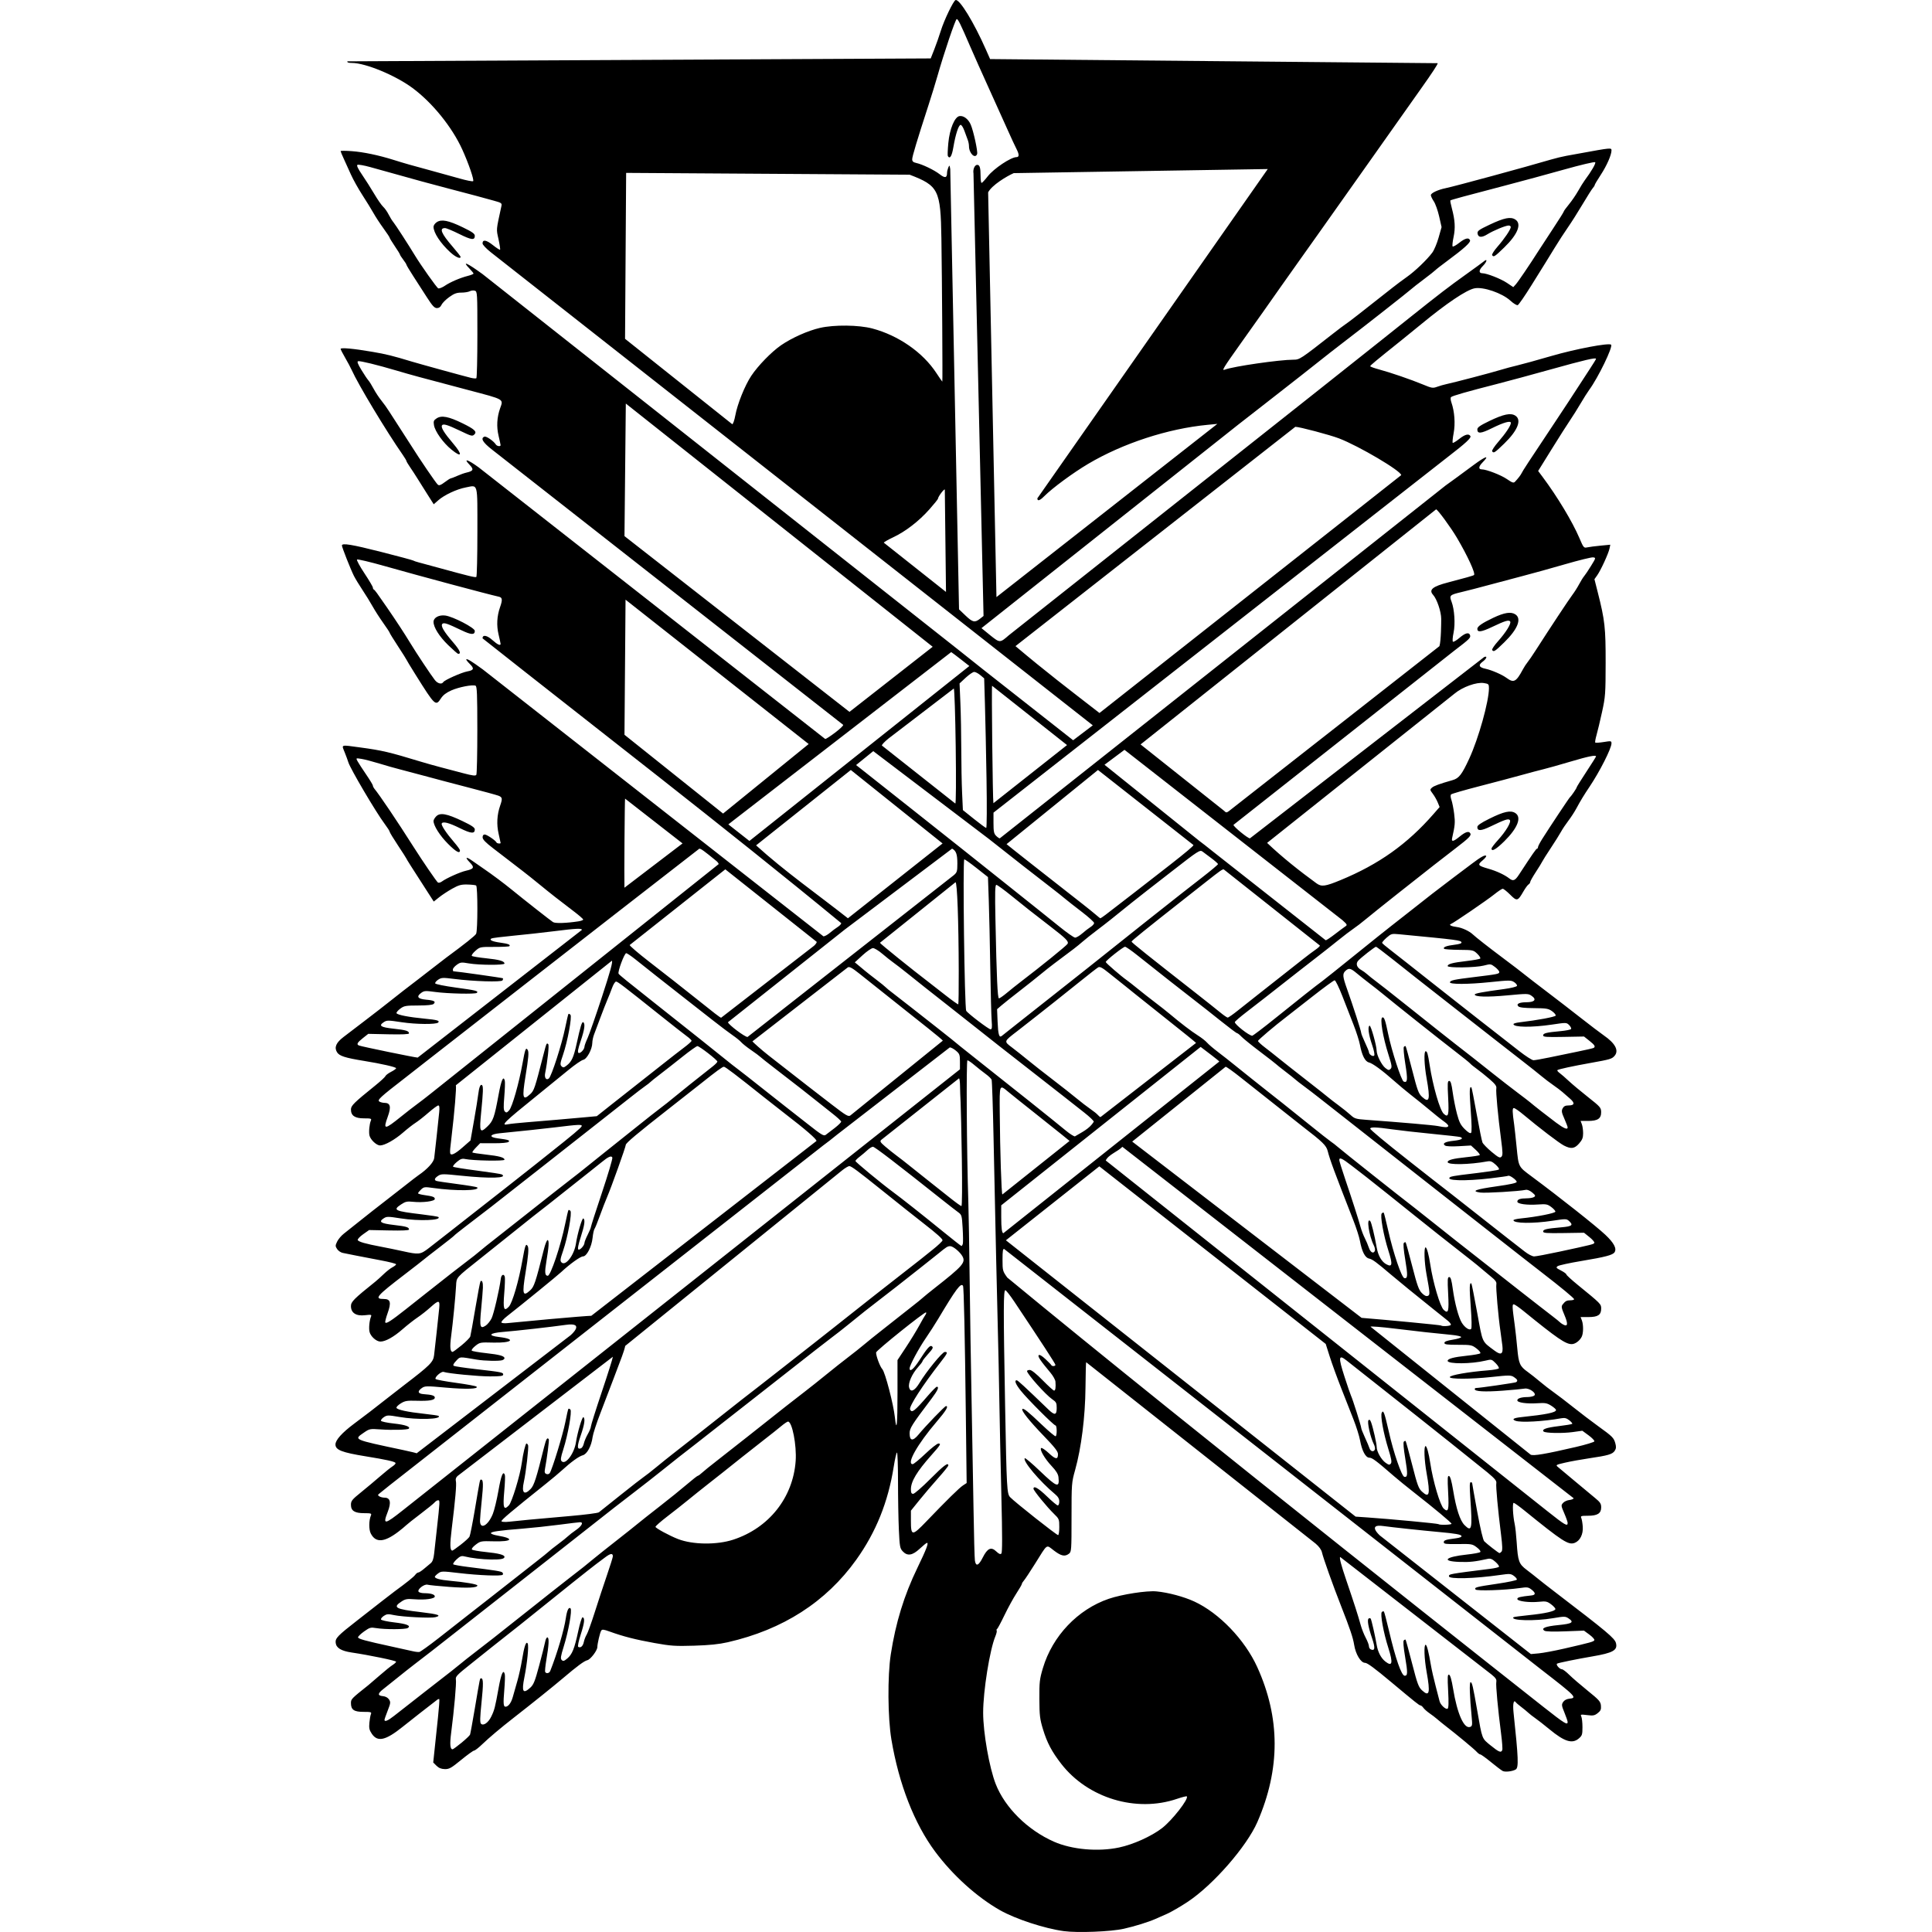 <?xml version="1.0" encoding="UTF-8" standalone="no"?>
<!-- Created with Inkscape (http://www.inkscape.org/) -->

<svg
   xmlns:dc="http://purl.org/dc/elements/1.1/"
   xmlns:cc="http://creativecommons.org/ns#"
   xmlns:rdf="http://www.w3.org/1999/02/22-rdf-syntax-ns#"
   xmlns:svg="http://www.w3.org/2000/svg"
   xmlns="http://www.w3.org/2000/svg"
   xmlns:sodipodi="http://sodipodi.sourceforge.net/DTD/sodipodi-0.dtd"
   xmlns:inkscape="http://www.inkscape.org/namespaces/inkscape"
   width="1497.39"
   height="1497.39"
   id="svg2"
   version="1.1"
   inkscape:version="0.48.2 r9819"
   sodipodi:docname="Faction-AdamantineArrow.svg">
  <defs
     id="defs4" />
  <sodipodi:namedview
     id="base"
     pagecolor="#ffffff"
     bordercolor="#666666"
     borderopacity="1.0"
     inkscape:pageopacity="0.0"
     inkscape:pageshadow="2"
     inkscape:zoom="0.24748737"
     inkscape:cx="-135.15448"
     inkscape:cy="1142.8234"
     inkscape:document-units="px"
     inkscape:current-layer="layer1"
     showgrid="false"
     inkscape:window-width="1606"
     inkscape:window-height="1029"
     inkscape:window-x="70"
     inkscape:window-y="-4"
     inkscape:window-maximized="1"
     fit-margin-top="0"
     fit-margin-left="0"
     fit-margin-right="0"
     fit-margin-bottom="0" />
  <g
     inkscape:label="Layer 1"
     inkscape:groupmode="layer"
     id="layer1"
     transform="translate(1390.786,38.772)">
    <path
       inkscape:connector-curvature="0"
       id="path3180"
       d="m -566.286,1457.94 c -15.008,-2.052 -37.484,-9.418 -49.408,-16.191 -17.98,-10.213 -36.643,-27.066 -50.309,-45.429 -16.124,-21.666 -28.108,-52.374 -33.901,-86.874 -2.834,-16.875 -3.072,-49.163 -0.487,-65.941 3.791,-24.6 10.317,-45.815 20.661,-67.164 6.839,-14.115 8.839,-19.336 7.406,-19.336 -0.415,0 -2.92,2.025 -5.566,4.5 -5.721,5.351 -9.649,5.949 -13.288,2.023 -2.093,-2.258 -2.353,-3.737 -2.949,-16.75 -0.359,-7.85 -0.655,-24.51 -0.657,-37.023 -0.002,-12.512 -0.36,-22.75 -0.796,-22.75 -0.436,0 -1.567,4.903 -2.513,10.896 -4.321,27.36 -13.728,50.751 -29.014,72.143 -23.403,32.752 -56.894,54.256 -99.68,64.003 -6.811,1.552 -14.171,2.305 -26,2.66 -14.694,0.442 -18.064,0.215 -30.792,-2.073 -14.558,-2.617 -24.102,-5.057 -34.552,-8.832 -4.92,-1.777 -5.982,-1.889 -6.718,-0.704 -0.947,1.525 -2.918,9.951 -2.972,12.706 -0.053,2.696 -5.287,9.567 -7.74,10.161 -2.511,0.608 -7.789,4.505 -19.045,14.063 -7.311,6.208 -24.287,19.836 -38.033,30.535 -9.915,7.716 -19.157,15.506 -24.55,20.693 -2.717,2.612 -5.482,4.75 -6.146,4.75 -0.664,0 -5.174,3.253 -10.023,7.228 -7.753,6.357 -9.287,7.216 -12.725,7.125 -2.749,-0.072 -4.654,-0.848 -6.421,-2.615 l -2.512,-2.512 1.092,-10.363 c 0.6,-5.7 1.756,-16.646 2.568,-24.325 0.812,-7.679 1.283,-14.156 1.047,-14.393 -0.237,-0.237 -1.004,0.01 -1.704,0.54 -5.846,4.454 -20.517,15.938 -26.7,20.901 -13.2,10.594 -19.417,12.003 -23.881,5.413 -1.938,-2.862 -2.287,-4.412 -1.912,-8.5 0.252,-2.75 0.79,-5.787 1.196,-6.75 0.658,-1.562 0.045,-1.75 -5.714,-1.75 -7.413,0 -9.762,-1.63 -9.762,-6.774 0,-3.148 0.203,-3.358 13.5,-13.942 1.1,-0.876 5.15,-4.351 9,-7.723 3.85,-3.372 8.238,-6.914 9.75,-7.869 1.512,-0.956 2.75,-2.111 2.75,-2.568 0,-0.807 -20.395,-5.028 -34.5,-7.14 -8.047,-1.205 -11.861,-3.506 -12.326,-7.437 -0.426,-3.592 1.431,-5.528 16.705,-17.414 6.808,-5.298 15.528,-12.108 19.377,-15.133 3.849,-3.025 8.233,-6.4 9.742,-7.5 9.079,-6.619 14.665,-11.102 15.809,-12.689 0.719,-0.996 1.784,-1.811 2.368,-1.811 0.584,0 2.519,-1.238 4.301,-2.75 1.782,-1.512 4.167,-3.502 5.3,-4.42 1.467,-1.189 2.246,-3.351 2.703,-7.5 0.353,-3.207 1.266,-11.455 2.03,-18.33 2.493,-22.459 2.518,-23 1.068,-23 -0.732,0 -1.947,0.743 -2.701,1.651 -0.754,0.908 -5.694,4.926 -10.979,8.928 -5.285,4.002 -10.323,7.992 -11.197,8.865 -0.874,0.874 -3.526,3.068 -5.894,4.875 -10.959,8.364 -17.61,8.826 -21.406,1.486 -1.611,-3.116 -1.568,-10.077 0.087,-14.055 0.645,-1.551 0.059,-1.75 -5.156,-1.75 -7.451,0 -10.329,-1.809 -10.329,-6.492 0,-3.01 0.846,-4.061 7.75,-9.631 4.263,-3.439 10.9,-8.996 14.75,-12.35 3.85,-3.353 8.252,-6.889 9.782,-7.856 1.53,-0.967 2.538,-2.152 2.241,-2.634 -0.66,-1.068 -7.226,-2.518 -23.023,-5.085 -18.607,-3.023 -23.5,-4.938 -23.5,-9.197 0,-3.432 5.075,-9.092 14.396,-16.056 10.168,-7.596 14.882,-11.216 25.104,-19.276 3.85,-3.036 9.925,-7.758 13.5,-10.493 20.387,-15.596 22.765,-17.963 23.427,-23.315 0.68,-5.492 3.331,-29.778 3.97,-36.365 0.637,-6.569 -0.283,-6.662 -6.897,-0.705 -2.75,2.477 -7.25,6.012 -10,7.855 -2.75,1.843 -7.886,5.878 -11.414,8.966 -6.992,6.12 -13.286,9.634 -17.255,9.634 -3.118,0 -7.519,-3.91 -8.413,-7.475 -0.691,-2.753 -0.133,-8.736 1.1,-11.797 0.647,-1.607 0.214,-1.714 -4.651,-1.149 -6.878,0.8 -10.866,-1.793 -10.866,-7.066 0,-3.357 2.244,-5.606 18.974,-19.014 1.373,-1.1 4.276,-3.72 6.451,-5.823 2.176,-2.103 5.22,-4.477 6.765,-5.276 1.545,-0.799 2.809,-1.833 2.809,-2.297 0,-0.464 -5.287,-1.828 -11.75,-3.031 -6.463,-1.203 -15.125,-2.872 -19.25,-3.708 -4.125,-0.837 -8.763,-1.766 -10.307,-2.065 -1.544,-0.299 -3.526,-1.641 -4.406,-2.984 -1.464,-2.235 -1.465,-2.722 0,-5.789 0.878,-1.842 3.241,-4.626 5.25,-6.188 2.01,-1.562 7.861,-6.215 13.002,-10.34 5.141,-4.125 13.311,-10.543 18.155,-14.262 4.844,-3.719 12.349,-9.569 16.678,-13 4.329,-3.431 8.865,-6.913 10.08,-7.738 6.676,-4.534 11.667,-9.977 12.075,-13.17 0.548,-4.286 3.209,-28.747 3.872,-35.58 0.361,-3.722 0.157,-5.25 -0.701,-5.25 -0.666,0 -4.1,2.52 -7.632,5.6 -3.532,3.08 -8.07,6.641 -10.085,7.913 -2.015,1.272 -6.311,4.629 -9.545,7.46 -6.414,5.613 -14.285,10.027 -17.879,10.027 -2.703,0 -7.352,-4.346 -8.181,-7.647 -0.664,-2.647 -0.079,-8.984 1.071,-11.603 0.685,-1.56 0.104,-1.75 -5.338,-1.75 -7.038,0 -10.107,-2.08 -10.107,-6.85 0,-3.001 2.211,-5.183 18.859,-18.617 4.048,-3.266 7.59,-6.541 7.873,-7.278 0.283,-0.737 2.259,-2.23 4.391,-3.318 2.132,-1.088 3.877,-2.342 3.877,-2.787 0,-0.901 -11.346,-3.494 -24.823,-5.674 -14.753,-2.386 -19.21,-3.822 -20.995,-6.764 -2.254,-3.715 -0.723,-7.33 4.948,-11.68 2.532,-1.943 10.177,-7.78 16.987,-12.971 6.811,-5.191 14.938,-11.491 18.061,-14 5.617,-4.511 16.822,-13.221 23.235,-18.061 1.822,-1.375 6.761,-5.2 10.976,-8.5 4.215,-3.3 8.889,-6.903 10.386,-8.007 14.755,-10.874 22.411,-16.975 23.236,-18.517 1.298,-2.425 1.304,-36.662 0.01,-37.464 -0.539,-0.333 -3.577,-0.667 -6.75,-0.741 -4.832,-0.113 -6.745,0.409 -11.77,3.216 -3.3,1.843 -7.869,4.845 -10.154,6.671 l -4.154,3.319 -4.669,-7.239 c -12.83,-19.888 -16.522,-25.709 -16.522,-26.044 0,-0.201 -2.925,-4.772 -6.5,-10.156 -3.575,-5.385 -6.5,-10.203 -6.5,-10.707 0,-0.504 -1.759,-3.26 -3.908,-6.124 -6.694,-8.92 -26.625,-42.74 -28.115,-47.707 -0.412,-1.375 -1.694,-4.862 -2.849,-7.75 -2.463,-6.16 -3.52,-5.835 12.087,-3.724 17.033,2.303 22.234,3.524 46.784,10.978 4.125,1.252 11.1,3.218 15.5,4.368 4.4,1.15 12.253,3.217 17.45,4.594 7.285,1.93 9.63,2.221 10.234,1.269 0.431,-0.679 0.779,-16.379 0.772,-34.889 -0.01,-27.771 -0.255,-33.747 -1.4,-34.186 -2.497,-0.958 -12.936,1.076 -18.744,3.651 -3.889,1.725 -6.417,3.65 -8,6.093 -4.127,6.369 -4.519,6.006 -19.712,-18.238 -3.906,-6.234 -7.102,-11.506 -7.102,-11.715 0,-0.21 -2.925,-4.846 -6.5,-10.302 -3.575,-5.456 -6.5,-10.195 -6.5,-10.531 0,-0.336 -2.236,-3.744 -4.969,-7.574 -2.733,-3.83 -6.418,-9.569 -8.19,-12.754 -1.772,-3.185 -5.321,-8.94 -7.888,-12.79 -2.567,-3.85 -5.572,-8.8 -6.678,-11 -2.504,-4.98 -9.276,-22.131 -9.276,-23.493 0,-2.076 7.561,-0.836 30.569,5.011 13.023,3.31 24.126,6.294 24.673,6.632 0.547,0.338 2.404,0.974 4.126,1.413 1.723,0.439 9.207,2.467 16.632,4.506 22.506,6.182 27.325,7.349 28.18,6.82 0.451,-0.279 0.82,-15.975 0.82,-34.88 0,-39.177 0.741,-36.356 -9.062,-34.497 -6.914,1.311 -16.495,5.782 -21.152,9.871 l -3.619,3.177 -4.834,-7.6 c -2.659,-4.18 -6.133,-9.706 -7.722,-12.28 -1.589,-2.574 -4.176,-6.553 -5.75,-8.843 -1.574,-2.29 -2.862,-4.466 -2.862,-4.837 0,-0.37 -1.304,-2.547 -2.897,-4.837 -12.777,-18.364 -34.537,-54.521 -39.517,-65.663 -0.86,-1.925 -3.139,-6.2 -5.063,-9.5 -1.924,-3.3 -3.504,-6.39 -3.511,-6.867 -0.016,-1.167 9.907,-0.26 24.538,2.245 10.955,1.875 15.492,3.001 30.95,7.675 5.994,1.813 40.566,11.316 45.445,12.493 1.895,0.457 3.807,0.607 4.25,0.333 0.443,-0.274 0.805,-15.516 0.805,-33.871 0,-32.281 -0.064,-33.394 -1.962,-33.996 -1.079,-0.343 -2.85,-0.148 -3.934,0.433 -1.085,0.58 -4.026,1.055 -6.535,1.055 -3.613,0 -5.569,0.723 -9.391,3.468 -2.655,1.907 -5.346,4.607 -5.981,6 -0.767,1.684 -1.956,2.532 -3.549,2.532 -1.905,0 -3.483,-1.69 -7.703,-8.25 -2.919,-4.537 -7.701,-11.958 -10.626,-16.491 -2.925,-4.532 -5.318,-8.54 -5.318,-8.906 0,-0.366 -1.125,-2.14 -2.5,-3.943 -1.375,-1.803 -2.5,-3.557 -2.5,-3.899 0,-0.342 -1.8,-3.272 -4,-6.512 -2.2,-3.24 -4,-6.19 -4,-6.555 0,-0.366 -2.173,-3.653 -4.829,-7.305 -2.656,-3.652 -6.083,-8.89 -7.615,-11.64 -1.533,-2.75 -5.407,-9.05 -8.609,-14 -3.203,-4.95 -7.229,-12.15 -8.949,-16 -1.719,-3.85 -4.222,-9.372 -5.562,-12.272 -1.34,-2.9 -2.436,-5.552 -2.436,-5.893 0,-0.342 3.945,-0.324 8.766,0.04 8.993,0.679 20.75,3.141 32.234,6.75 8.69,2.731 14.152,4.29 29,8.28 6.875,1.847 16.882,4.617 22.238,6.155 5.356,1.538 10.074,2.461 10.485,2.05 0.881,-0.881 -3.564,-13.806 -8.437,-24.533 -7.874,-17.336 -23.136,-36.212 -38.5,-47.615 -13.232,-9.821 -36.505,-19.461 -46.982,-19.461 -2.733,0 -3.841,-0.39 -3.555,-1.25 l 452.11,-2.25 2.761,-7 c 1.518,-3.85 3.775,-10.28 5.015,-14.289 2.589,-8.37 9.818,-23.429 11.498,-23.949 3.047,-0.944 14.162,17.222 23.549,38.488 l 3.2,7.25 346.904,3.192 c 0.215,0.697 -4.357,7.67 -13.073,19.944 -2.592,3.65 -8.956,12.65 -14.141,20 -5.185,7.35 -11.935,16.899 -15,21.219 -3.065,4.32 -6.242,8.82 -7.061,10 -2.698,3.887 -24.008,34.004 -29.114,41.145 -2.753,3.85 -9.441,13.3 -14.863,21 -5.422,7.7 -11.497,16.25 -13.5,19 -2.003,2.75 -8.696,12.2 -14.875,21 -12.519,17.831 -12.959,18.452 -31.032,43.885 -13.9,19.56 -14.976,21.346 -12.232,20.293 6.488,-2.49 42.338,-7.678 53.052,-7.678 4.849,0 5.361,-0.336 30.468,-20 4.565,-3.575 9.038,-6.95 9.942,-7.5 0.903,-0.55 5.242,-3.821 9.642,-7.268 18.04,-14.135 22.228,-17.427 27,-21.229 2.75,-2.191 7.64,-5.84 10.866,-8.109 6.346,-4.464 15.659,-13.379 19.773,-18.93 1.412,-1.905 3.603,-7.125 4.868,-11.6 l 2.3,-8.135 -1.889,-8.323 c -1.039,-4.578 -2.908,-9.824 -4.153,-11.659 -1.245,-1.835 -2.264,-3.986 -2.264,-4.779 0,-1.615 5.445,-4.181 11.5,-5.419 6.851,-1.4 62.569,-16.541 81.5,-22.146 3.575,-1.058 8.975,-2.369 12,-2.912 3.025,-0.543 7.975,-1.44 11,-1.994 23.542,-4.309 24,-4.352 24,-2.256 0,3.528 -3.632,11.817 -8.296,18.932 -2.587,3.946 -4.704,7.511 -4.704,7.921 0,0.41 -0.652,1.466 -1.448,2.346 -0.797,0.88 -4.382,6.541 -7.967,12.579 -3.585,6.038 -8.714,14.128 -11.398,17.978 -2.684,3.85 -7.311,10.988 -10.283,15.863 -2.972,4.875 -6.079,9.93 -6.904,11.235 -0.825,1.305 -5.721,9.165 -10.88,17.468 -5.159,8.303 -10.003,15.335 -10.766,15.628 -0.765,0.294 -3.318,-1.249 -5.701,-3.446 -6.368,-5.87 -21.055,-10.918 -27.827,-9.563 -6.28,1.256 -21.76,11.651 -40.964,27.509 -4.201,3.469 -11.176,9.138 -15.5,12.599 -20.228,16.19 -24.362,19.626 -24.362,20.245 0,0.366 3.038,1.479 6.75,2.474 8.891,2.382 24.921,7.884 34.138,11.717 6.837,2.844 7.658,2.975 11,1.754 1.986,-0.725 5.187,-1.647 7.112,-2.047 5.7,-1.186 34.976,-8.869 41.889,-10.993 3.514,-1.08 9.364,-2.653 13,-3.495 3.636,-0.843 15.611,-4.149 26.611,-7.348 18.669,-5.429 44.602,-10.331 46.199,-8.734 1.602,1.602 -10.134,25.774 -17.052,35.119 -1.228,1.658 -4.212,6.39 -6.632,10.515 -2.42,4.125 -6.095,9.975 -8.167,13 -2.072,3.025 -8.476,13.091 -14.232,22.369 l -10.464,16.869 3.464,4.631 c 11.382,15.219 23.175,34.82 28.524,47.412 3.175,7.474 3.415,7.756 6.094,7.168 1.534,-0.337 6.175,-0.936 10.313,-1.331 l 7.524,-0.719 -0.637,3.051 c -0.807,3.864 -6.787,16.833 -9.553,20.718 l -2.101,2.951 2.584,10.191 c 5.503,21.704 6.139,27.409 6.095,54.691 -0.038,23.987 -0.203,26.241 -2.776,38 -1.504,6.875 -3.425,14.911 -4.268,17.857 -0.843,2.947 -1.293,5.598 -0.999,5.892 0.294,0.294 3.246,0.098 6.559,-0.436 5.748,-0.926 6.024,-0.875 6.006,1.108 -0.035,3.907 -9.094,21.791 -17.009,33.578 -4.391,6.539 -7.029,10.886 -10.37,17.088 -1.359,2.523 -4.105,6.728 -6.102,9.344 -1.997,2.616 -4.522,6.401 -5.612,8.412 -1.09,2.011 -4.666,7.706 -7.946,12.656 -3.28,4.95 -6.263,9.675 -6.629,10.5 -0.366,0.825 -2.611,4.476 -4.989,8.113 -2.378,3.637 -4.324,7.102 -4.324,7.7 0,0.598 -0.585,1.447 -1.3,1.887 -0.715,0.44 -2.489,2.861 -3.942,5.379 -4.417,7.656 -5.03,7.806 -10.313,2.523 -2.531,-2.531 -5.13,-4.584 -5.774,-4.562 -0.644,0.022 -3.646,2.028 -6.671,4.458 -5.449,4.377 -31.408,22.11 -33.443,22.845 -1.943,0.702 0.232,1.818 4.61,2.366 3.995,0.5 9.751,3.181 12.453,5.801 1.997,1.936 12.649,10.284 22.38,17.539 8.695,6.483 13.283,10.012 23.984,18.449 2.093,1.65 8.108,6.252 13.368,10.226 5.26,3.975 15.77,12.091 23.356,18.037 7.586,5.946 15.818,12.208 18.293,13.917 8.994,6.21 11.925,11.814 8.327,15.923 -2.043,2.333 -3.416,2.737 -18.327,5.397 -14.237,2.539 -25.27,4.933 -25.944,5.628 -0.306,0.316 0.469,1.316 1.722,2.223 1.253,0.907 4.438,3.674 7.079,6.149 2.641,2.475 9.363,8.1 14.94,12.5 9.544,7.531 10.14,8.217 10.171,11.693 0.044,4.996 -2.661,6.807 -10.165,6.807 l -5.753,0 0.975,2.565 c 0.536,1.411 0.975,4.545 0.975,6.965 0,3.496 -0.638,5.127 -3.104,7.935 -3.585,4.083 -6.203,4.439 -11.766,1.601 -3.637,-1.856 -19.085,-13.644 -31.572,-24.094 -3.268,-2.735 -6.522,-4.972 -7.231,-4.972 -1.271,0 -1.217,2.742 0.256,13 0.276,1.925 1.127,9.759 1.891,17.409 1.548,15.503 1.245,14.913 11.595,22.591 21.637,16.052 50.075,38.551 57.12,45.193 6.699,6.315 9.011,10.68 7.189,13.569 -1.365,2.164 -7.067,3.667 -25.659,6.766 -9.23,1.538 -17.53,3.345 -18.446,4.014 -1.466,1.072 -1.163,1.473 2.531,3.358 2.308,1.177 4.196,2.55 4.196,3.05 0,0.5 3.938,4.121 8.75,8.046 18.095,14.757 18.25,14.914 18.25,18.438 0,4.88 -2.518,6.566 -9.804,6.566 l -6.147,0 0.975,2.565 c 1.309,3.442 1.235,10.058 -0.142,12.751 -1.595,3.118 -5.007,5.636 -7.673,5.662 -4.762,0.046 -11.414,-4.521 -37.515,-25.755 -3.193,-2.598 -6.451,-4.867 -7.241,-5.044 -1.536,-0.344 -1.475,1.364 0.581,16.322 0.529,3.85 1.405,11.842 1.947,17.76 1.092,11.931 1.954,13.877 8.104,18.282 2.271,1.627 6.516,4.983 9.433,7.458 2.917,2.475 7.706,6.188 10.642,8.251 2.936,2.063 9.838,7.338 15.338,11.721 5.5,4.383 14.05,10.893 19,14.465 11.336,8.182 12.287,9.13 13.479,13.45 0.749,2.713 0.633,4.056 -0.499,5.784 -1.734,2.647 -5.138,3.638 -19.98,5.819 -6.05,0.889 -14.375,2.398 -18.5,3.353 -7.192,1.666 -7.418,1.805 -5.5,3.383 1.1,0.905 6.995,5.837 13.099,10.96 6.104,5.123 13.192,11.024 15.75,13.114 3.874,3.165 4.651,4.366 4.651,7.193 0,4.699 -2.87,6.507 -10.329,6.507 -5.239,0 -5.798,0.192 -5.094,1.75 0.435,0.963 0.952,4 1.148,6.75 0.418,5.841 -2.146,10.949 -6.285,12.523 -4.837,1.839 -9.203,-0.976 -39.106,-25.214 -3.941,-3.195 -7.611,-5.809 -8.155,-5.809 -1.095,0 -0.61,9.996 0.801,16.5 0.477,2.2 1.163,8.5 1.525,14 0.979,14.884 1.691,16.847 7.787,21.46 2.865,2.168 6.728,5.201 8.585,6.741 1.857,1.54 7.792,6.174 13.19,10.299 40.581,31.015 46.449,35.931 47.398,39.711 1.388,5.529 -2.265,7.573 -18.464,10.334 -11.796,2.011 -26.195,4.957 -27.171,5.56 -1.19,0.736 1.973,4.394 3.8,4.394 0.725,0 3.244,1.913 5.598,4.25 2.353,2.337 8.778,7.881 14.276,12.32 8.925,7.205 10.03,8.452 10.301,11.635 0.248,2.909 -0.212,3.97 -2.493,5.765 -2.412,1.897 -3.539,2.107 -8.195,1.525 -5.008,-0.626 -5.335,-0.541 -4.516,1.165 0.486,1.012 0.887,4.691 0.891,8.177 0.008,5.71 -0.27,6.577 -2.797,8.75 -5.11,4.393 -11.112,2.537 -22.684,-7.013 -4.131,-3.409 -9.085,-7.284 -11.01,-8.609 -1.925,-1.326 -4.4,-3.256 -5.5,-4.29 -1.1,-1.034 -3.575,-3.068 -5.5,-4.521 -1.925,-1.453 -3.819,-3.091 -4.208,-3.64 -1.633,-2.299 -2.423,1.37 -1.718,7.986 3.782,35.529 4.057,42.683 1.698,44.141 -2.43,1.502 -8.248,2.174 -10.124,1.17 -1.091,-0.584 -5.204,-3.705 -9.141,-6.936 -3.937,-3.231 -7.617,-5.875 -8.177,-5.875 -0.56,0 -1.876,-0.967 -2.924,-2.148 -1.732,-1.953 -15.287,-13.199 -24.285,-20.147 -1.991,-1.538 -4.745,-3.783 -6.12,-4.99 -1.375,-1.207 -4.075,-3.273 -6,-4.592 -1.925,-1.319 -4.088,-3.236 -4.807,-4.26 -0.719,-1.024 -1.745,-1.862 -2.28,-1.862 -0.925,0 -3.829,-2.315 -22.378,-17.835 -13.13,-10.986 -18.793,-15.165 -20.555,-15.165 -3.274,0 -7.301,-6.674 -8.448,-14 -0.859,-5.491 -3.182,-12.384 -10.109,-30 -6.375,-16.211 -13.894,-37.314 -14.856,-41.694 -0.43,-1.959 -2.295,-4.522 -4.882,-6.71 l -177.844,-140.594 c -0.188,10e-4 -0.426,8.889 -0.528,19.75 -0.213,22.587 -3.246,46.707 -8.015,63.748 -2.745,9.809 -2.799,10.509 -2.799,36.706 0,25.535 -0.088,26.772 -2,28.218 -3.206,2.424 -5.944,1.844 -11.65,-2.465 -6.23,-4.705 -4.518,-5.922 -14.826,10.541 -3.788,6.05 -7.593,11.787 -8.456,12.75 -0.863,0.963 -1.568,2.133 -1.568,2.602 0,0.469 -1.913,3.781 -4.25,7.36 -2.337,3.58 -6.5,11.184 -9.25,16.898 -2.75,5.714 -5.34,10.54 -5.756,10.725 -0.416,0.184 -0.531,0.699 -0.257,1.144 0.275,0.445 -0.174,2.42 -0.997,4.391 -4.364,10.443 -9.49,42.451 -9.49,59.253 0,15.554 4.78,42.669 9.762,55.377 7.149,18.235 24.67,35.583 45.033,44.588 13.923,6.157 34.259,7.976 50.561,4.522 10.921,-2.314 24.815,-8.551 33.108,-14.863 7.855,-5.978 21.148,-22.968 19.364,-24.751 -0.271,-0.271 -3.702,0.6 -7.626,1.935 -31.659,10.768 -69.079,-0.566 -89.688,-27.166 -7.338,-9.471 -10.967,-16.343 -14.136,-26.765 -2.418,-7.955 -2.744,-10.683 -2.808,-23.5 -0.065,-13.144 0.193,-15.388 2.764,-24 7.412,-24.832 27.02,-45.438 51.04,-53.636 10.132,-3.458 29.407,-6.446 36.971,-5.731 9.102,0.861 21.206,4.1 29.31,7.845 19.225,8.883 39.117,29.578 48.731,50.698 17.968,39.474 18.036,78.985 0.207,120.089 -8.247,19.014 -34.34,48.91 -54.114,62.002 -5.511,3.649 -12.711,7.825 -16,9.281 -3.289,1.456 -7.33,3.24 -8.98,3.966 -5.573,2.451 -15.954,5.67 -24.5,7.597 -10.047,2.265 -35.868,3.279 -46.5,1.825 z m 339.83,-140.354 c 0.299,-0.78 -0.088,-6.293 -0.862,-12.25 -2.483,-19.123 -4.244,-38.054 -3.77,-40.532 0.364,-1.905 -0.433,-3.13 -3.812,-5.854 l -117.216,-91.015 c -0.702,0.702 0.779,6.331 4.681,17.798 6.378,18.742 9.122,27.279 11.264,35.033 0.799,2.894 2.563,7.348 3.919,9.899 1.356,2.551 2.466,5.485 2.466,6.52 0,1.035 0.705,2.153 1.567,2.484 3.138,1.204 3.392,-1.199 0.902,-8.556 -3.076,-9.091 -4.024,-14.647 -2.647,-15.499 0.571,-0.353 1.272,-0.264 1.558,0.198 0.608,0.984 3.498,13.703 4.587,20.193 0.946,5.633 3.393,10.352 6.728,12.975 5.44,4.279 6.107,1.238 2.322,-10.578 -3.763,-11.748 -6.423,-26.392 -5.045,-27.771 0.546,-0.546 1.264,-0.723 1.595,-0.392 0.331,0.331 2.114,7.051 3.963,14.933 5.083,21.671 9.681,34.832 12.169,34.832 2.353,0 2.406,-2.236 0.341,-14.502 -1.293,-7.681 -1.664,-12.275 -1.042,-12.897 0.532,-0.532 1.156,-0.772 1.388,-0.533 0.232,0.238 2.507,8.533 5.056,18.433 4.07,15.805 5.006,18.342 7.675,20.807 5.751,5.31 6.537,2.183 3.579,-14.233 -1.836,-10.189 -2.248,-21.074 -0.798,-21.074 0.955,0 2.343,5.345 4.153,16 0.607,3.575 2.245,10.775 3.638,16 1.394,5.225 2.754,10.477 3.023,11.671 0.634,2.815 4.817,6.737 6.244,5.855 0.775,-0.479 0.9,-4.591 0.417,-13.74 -0.58,-10.989 -0.467,-12.983 0.717,-12.593 0.927,0.305 1.986,3.984 3.106,10.788 3.236,19.666 8.532,31.488 13.287,29.663 1.579,-0.606 1.72,-1.51 1.151,-7.417 -1.585,-16.462 -1.925,-27.227 -0.86,-27.227 1.135,0 1.852,3.071 5.182,22.189 3.883,22.296 3.488,21.273 10.365,26.837 6.464,5.231 8.114,5.882 9.006,3.555 z m -806.668,-5.621 c 3.385,-2.772 6.376,-5.619 6.648,-6.327 0.272,-0.708 1.934,-9.802 3.693,-20.21 4.186,-24.758 3.907,-23.423 4.898,-23.423 1.742,0 1.804,4.043 0.286,18.878 -1.177,11.508 -1.271,15.439 -0.39,16.321 1.853,1.853 5.658,-0.801 7.957,-5.55 2.47,-5.101 2.978,-7.074 5.681,-22.08 2.032,-11.279 3.693,-15.003 4.801,-10.767 0.271,1.036 0.097,6.564 -0.387,12.283 -0.873,10.325 -0.687,12.915 0.926,12.915 2.168,0 4.398,-2.953 5.667,-7.506 0.766,-2.747 2.366,-8.369 3.555,-12.494 1.189,-4.125 2.796,-11.395 3.57,-16.156 1.745,-10.73 3.21,-14.988 4.416,-12.833 0.984,1.759 -0.319,15.069 -2.576,26.309 -2.224,11.076 -1.071,13.067 4.588,7.93 2.57,-2.333 3.621,-4.951 6.924,-17.254 2.142,-7.977 4.215,-16.209 4.606,-18.294 0.402,-2.145 1.202,-3.623 1.841,-3.405 1.343,0.457 1.056,5.819 -0.939,17.556 -0.781,4.594 -1.171,8.757 -0.866,9.25 0.925,1.496 3.179,1.005 3.916,-0.853 5.349,-13.488 10.746,-31.771 12.07,-40.893 0.884,-6.087 2.264,-8.943 3.651,-7.555 1.347,1.347 -1.595,17.78 -5.317,29.698 -2.32,7.427 -2.582,9.229 -1.499,10.313 1.083,1.084 1.831,0.876 4.283,-1.187 3.823,-3.217 5.575,-7.581 8.481,-21.125 1.298,-6.05 2.808,-10.905 3.355,-10.79 1.938,0.41 1.559,4.091 -1.351,13.141 -1.702,5.292 -2.547,9.405 -2.002,9.742 1.814,1.121 3.665,-0.485 4.352,-3.776 0.381,-1.825 1.374,-4.392 2.207,-5.705 0.833,-1.313 3.672,-9.188 6.309,-17.5 2.637,-8.312 6.861,-21.131 9.387,-28.486 2.526,-7.355 4.593,-13.966 4.593,-14.691 0,-2.599 -1.819,-2.348 -6.024,0.832 -2.351,1.778 -5.494,4.132 -6.984,5.232 -3.564,2.631 -29.885,23.612 -47.377,37.765 -7.637,6.179 -17.372,13.935 -21.634,17.235 -4.261,3.3 -9.713,7.611 -12.115,9.58 -2.402,1.969 -9.689,7.797 -16.195,12.952 -10.515,8.331 -11.772,9.654 -11.323,11.92 0.506,2.558 -1.319,23.097 -3.671,41.297 -1.15,8.902 -0.81,12.752 1.126,12.752 0.388,0 3.474,-2.268 6.859,-5.04 z m 857.314,-16.21 c -0.013,-0.688 -1.127,-3.934 -2.475,-7.213 -2.206,-5.368 -2.306,-6.185 -0.996,-8.185 0.89,-1.358 2.696,-2.344 4.648,-2.537 6.436,-0.635 5.554,-1.561 -21.249,-22.315 L -612.466,929.298 c -1.031,-0.396 -1.32,1.402 -1.32,8.216 0,8.447 0.116,8.885 3.67,13.857 140.257,115.845 415.43,332.695 415.43,332.695 16.609,13.09 18.93,14.527 18.876,11.689 z m -909.744,-4.5 c 2.582,-2.062 7.907,-6.225 11.833,-9.25 3.926,-3.025 9.094,-7.075 11.485,-9 2.391,-1.925 8.464,-6.65 13.496,-10.5 5.032,-3.85 11.301,-8.8 13.931,-11 2.63,-2.2 8.03,-6.475 11.999,-9.5 7.66,-5.838 20.924,-16.24 30.023,-23.545 3.025,-2.429 9.55,-7.591 14.5,-11.471 4.95,-3.881 11.475,-9.054 14.5,-11.497 3.025,-2.443 9.325,-7.385 14,-10.982 9.642,-7.418 13.529,-10.507 19.513,-15.505 2.305,-1.925 9.944,-8 16.975,-13.5 7.032,-5.5 14.679,-11.575 16.994,-13.5 2.315,-1.925 9.999,-8 17.074,-13.5 7.075,-5.5 16.411,-13.037 20.746,-16.75 4.335,-3.712 8.205,-6.75 8.601,-6.75 0.396,0 1.796,-1.012 3.111,-2.25 1.315,-1.238 6.743,-5.625 12.062,-9.75 5.319,-4.125 15.632,-12.225 22.916,-18 28.845,-22.866 36.331,-28.754 45.09,-35.46 3.621,-2.772 11,-8.64 16.398,-13.04 5.398,-4.4 13.01,-10.426 16.916,-13.392 3.906,-2.966 9.577,-7.472 12.602,-10.014 3.025,-2.542 8.095,-6.641 11.267,-9.108 3.172,-2.467 8.864,-6.961 12.649,-9.986 3.785,-3.025 9.74,-7.718 13.233,-10.428 3.493,-2.71 7.097,-5.635 8.009,-6.5 0.912,-0.865 5.099,-4.272 9.305,-7.572 21.63,-16.973 24.077,-19.755 21.54,-24.494 -1.804,-3.37 -7.279,-7.948 -9.503,-7.945 -2.061,0.003 -2.893,0.519 -9.261,5.743 -2.057,1.687 -8.239,6.605 -13.739,10.927 -5.5,4.322 -13.97,10.989 -18.823,14.814 -4.853,3.825 -11.213,8.755 -14.133,10.955 -5.642,4.25 -13.912,10.818 -23.925,19 -3.365,2.75 -8.819,7.007 -12.119,9.46 -3.3,2.453 -18.6,14.384 -34,26.513 -15.4,12.129 -29.197,22.947 -30.659,24.04 -1.463,1.093 -9.788,7.612 -18.5,14.487 -8.712,6.875 -18.468,14.525 -21.678,17 -10.099,7.785 -17.056,13.26 -26.759,21.059 -5.172,4.157 -14.804,11.691 -21.404,16.742 -6.6,5.051 -13.561,10.425 -15.468,11.941 -3.73,2.966 -23.349,18.392 -50.326,39.572 -9.237,7.252 -19.654,15.435 -23.149,18.185 -16.476,12.963 -28.639,22.512 -35.664,28 -4.225,3.3 -12.533,9.825 -18.464,14.5 -11.114,8.761 -16.474,12.927 -27.077,21.044 -3.381,2.589 -9.402,7.35 -13.381,10.581 -3.978,3.231 -8.862,7.136 -10.852,8.678 -4.486,3.475 -4.589,5.103 -0.35,5.511 2.05,0.197 3.82,1.156 4.747,2.569 1.338,2.042 1.242,2.855 -1.019,8.625 -1.373,3.504 -2.497,6.735 -2.497,7.181 0,1.756 2.754,0.637 7.232,-2.94 z m 906.811,-52.226 c 21.168,-4.86 23.274,-5.452 23.671,-6.655 0.206,-0.622 -1.526,-2.528 -3.847,-4.236 l -4.221,-3.104 -14.573,0.554 c -9.26,0.352 -15.117,0.18 -16.064,-0.473 -2.851,-1.964 0.663,-3.375 10.934,-4.392 10.732,-1.062 12.333,-2.182 7.578,-5.297 -2.283,-1.496 -3.222,-1.498 -11.874,-0.023 -13.997,2.386 -33.333,1.911 -30.618,-0.752 0.259,-0.254 5.421,-0.958 11.471,-1.564 13.046,-1.307 21,-3.122 21,-4.792 0,-0.665 -1.531,-2.338 -3.402,-3.719 -3.01,-2.221 -4.061,-2.441 -9.131,-1.911 -7.672,0.802 -16.967,-0.388 -16.967,-2.172 0,-1.259 1.982,-1.754 10.922,-2.726 3.379,-0.367 3.439,-1.885 0.176,-4.46 -2.545,-2.008 -3.333,-2.117 -9.19,-1.271 -11.605,1.675 -33.532,2.383 -34.32,1.107 -1.013,-1.639 0.467,-2.027 17.001,-4.465 8.115,-1.196 14.887,-2.625 15.05,-3.175 0.163,-0.55 -0.871,-1.851 -2.297,-2.892 -2.384,-1.74 -3.245,-1.798 -10.716,-0.715 -19.659,2.849 -39.623,3.373 -39.623,1.041 0,-1.781 -0.137,-1.756 32.231,-5.839 3.152,-0.398 6.077,-1.069 6.499,-1.492 0.423,-0.423 -0.748,-2.123 -2.601,-3.779 -2.582,-2.307 -3.985,-2.873 -5.999,-2.423 -9.707,2.172 -14.016,2.645 -21.74,2.389 -14.738,-0.489 -11.431,-3.913 5.529,-5.722 5.18,-0.553 9.831,-1.417 10.335,-1.921 0.555,-0.555 -0.495,-1.993 -2.665,-3.648 -3.438,-2.623 -4.02,-2.725 -14.585,-2.568 -9.276,0.138 -11.003,-0.077 -11.003,-1.365 0,-1.598 1.363,-2.05 9.31,-3.082 3.042,-0.395 4.666,-1.058 4.418,-1.805 -0.384,-1.157 -4.743,-1.929 -17.284,-3.062 -12.96,-1.171 -37.175,-3.765 -43.444,-4.655 -12.592,-1.788 -2.697,7.207 -2.697,7.207 l 117.197,92.038 6.043,-0.547 c 3.324,-0.301 12.099,-1.937 19.5,-3.637 z m -872.177,-8.119 c 7.333,-5.723 17.45,-13.651 22.483,-17.62 5.033,-3.968 11.626,-9.117 14.65,-11.442 3.025,-2.325 10.675,-8.322 17,-13.328 6.325,-5.005 15.775,-12.423 21,-16.485 5.225,-4.061 9.95,-7.867 10.5,-8.457 0.55,-0.59 3.7,-3.082 7,-5.538 3.3,-2.455 6.78,-5.241 7.734,-6.191 0.954,-0.95 3.766,-3.124 6.25,-4.833 4.384,-3.017 5.945,-6.011 3.132,-6.011 -0.761,0 -8.073,0.879 -16.25,1.953 -8.177,1.074 -20.941,2.442 -28.366,3.04 -18.634,1.5 -24.5,2.34 -24.5,3.507 0,0.55 2.25,1.38 5,1.844 13.485,2.276 11.744,4.854 -3.014,4.461 -9.687,-0.258 -10.137,-0.172 -13.796,2.618 -2.225,1.697 -3.414,3.253 -2.888,3.78 0.492,0.492 5.256,1.341 10.587,1.886 10.059,1.029 14.611,2.206 14.611,3.779 0,1.564 -2.882,2.135 -10.332,2.047 -6.947,-0.082 -15.332,-1.067 -20.86,-2.452 -2.154,-0.539 -3.345,-0.063 -5.964,2.384 -1.8,1.682 -2.95,3.38 -2.557,3.774 0.394,0.394 5.327,1.294 10.964,2 22.367,2.803 26.187,3.418 27.132,4.363 0.54,0.54 0.636,1.327 0.212,1.749 -1.171,1.166 -18.457,0.494 -33.781,-1.312 -13.132,-1.548 -13.787,-1.539 -16.219,0.233 -1.394,1.015 -2.548,2.195 -2.566,2.621 -0.054,1.338 4.199,2.454 11.969,3.142 11.422,1.01 21,2.665 21,3.628 0,1.778 -7.485,2.152 -21.771,1.089 -8.101,-0.603 -15.675,-1.365 -16.832,-1.694 -2.528,-0.718 -8.114,3.589 -6.998,5.396 0.396,0.64 2.38,1.17 4.41,1.177 5.107,0.019 8.191,0.976 8.191,2.542 0,1.789 -7.572,2.833 -15.771,2.175 -5.581,-0.448 -7.064,-0.205 -9.877,1.621 -7.317,4.751 -5.1,6.001 14.795,8.34 13.593,1.599 16.477,2.611 11.206,3.934 -3.56,0.893 -25.572,-0.231 -32.035,-1.636 -4.455,-0.969 -5.546,-0.887 -7.787,0.581 -1.433,0.939 -2.44,2.207 -2.238,2.818 0.202,0.611 4.759,1.623 10.126,2.249 9.968,1.163 13.412,2.592 10.572,4.388 -1.787,1.13 -17.553,1.173 -24.28,0.067 -4.435,-0.73 -5.136,-0.541 -9.5,2.562 -2.591,1.842 -4.711,3.883 -4.711,4.535 0,1.23 5.273,2.679 26.5,7.285 6.875,1.492 14.075,3.084 16,3.537 1.925,0.454 4.183,0.706 5.017,0.561 0.834,-0.145 7.517,-4.946 14.85,-10.669 z m 421.808,-62.517 c 3.658,-7.265 6.505,-8.548 10.491,-4.729 2.044,1.958 3.154,2.423 3.931,1.646 0.777,-0.777 0.78,-13.476 0.01,-44.943 -0.59,-24.123 -1.304,-57.586 -1.587,-74.361 -0.283,-16.775 -0.738,-38.6 -1.011,-48.5 -0.572,-20.683 -2.179,-92.376 -3.475,-155 -0.49,-23.65 -1.162,-43.675 -1.495,-44.5 -0.333,-0.825 -2.462,-2.85 -4.731,-4.5 -2.269,-1.65 -6.106,-4.688 -8.527,-6.75 -2.421,-2.062 -4.878,-3.75 -5.46,-3.75 -1.02,0 -0.578,71.119 0.681,109.5 0.271,8.25 0.739,35.7 1.042,61 0.302,25.3 0.971,67.375 1.485,93.5 0.514,26.125 1.192,63.925 1.506,84 0.314,20.075 0.794,37.962 1.065,39.75 0.731,4.821 2.88,3.985 6.076,-2.362 z m 402.139,-4.662 c 0.748,-0.901 0.633,-4.637 -0.391,-12.75 -2.455,-19.448 -4.158,-37.904 -3.713,-40.244 0.338,-1.775 -1.046,-3.458 -6.765,-8.231 -41.459,-33.438 -69.95,-55.708 -109.37,-86.904 -6.156,-4.876 -6.433,-2.604 -1.533,12.583 2.364,7.327 4.647,13.996 5.073,14.821 1.124,2.174 7.886,23.543 7.886,24.92 0,0.64 1.295,3.957 2.877,7.372 1.582,3.415 3.188,7.221 3.567,8.458 0.769,2.506 3.323,3.021 4.16,0.84 0.298,-0.775 -0.11,-2.688 -0.905,-4.25 -2.571,-5.051 -5.252,-17.187 -4.061,-18.379 0.764,-0.764 1.362,-0.264 2.076,1.733 1.564,4.375 4.303,16.555 4.294,19.095 -0.013,3.443 3.571,9.775 6.856,12.114 2.467,1.756 3.088,1.858 4.077,0.666 0.908,-1.095 0.489,-3.589 -1.894,-11.259 -3.841,-12.363 -6.315,-26.011 -5.107,-28.17 0.759,-1.356 1.05,-1.223 1.93,0.881 0.57,1.363 2.181,7.653 3.581,13.978 3.455,15.613 9.909,34.408 11.958,34.824 2.658,0.539 2.78,-2.003 0.696,-14.427 -1.229,-7.325 -1.639,-12.255 -1.067,-12.83 0.511,-0.513 1.141,-0.721 1.4,-0.462 0.259,0.259 2.537,8.554 5.063,18.433 4.032,15.777 4.96,18.303 7.625,20.769 5.744,5.314 6.531,2.179 3.573,-14.233 -1.826,-10.134 -2.25,-21.074 -0.817,-21.074 0.942,0 2.514,5.66 3.611,13 2.121,14.197 7.655,32.918 10.488,35.482 3.572,3.233 4.127,1.156 3.396,-12.697 -0.58,-10.989 -0.467,-12.983 0.717,-12.593 0.927,0.305 1.986,3.984 3.106,10.788 2.413,14.666 5.371,23.744 8.881,27.253 5.666,5.666 6.159,3.356 4.481,-20.984 -0.621,-9.007 -0.542,-12.25 0.297,-12.25 0.628,0 1.144,0.338 1.147,0.75 0.003,0.412 1.768,10.374 3.923,22.137 2.446,13.354 4.491,21.96 5.444,22.914 2.165,2.165 11.004,9.022 11.755,9.118 0.345,0.044 1.104,-0.493 1.685,-1.194 z m -806.744,-5.279 c 3.255,-2.504 6.323,-5.317 6.818,-6.25 0.496,-0.933 2.344,-10.247 4.109,-20.697 4.192,-24.83 3.914,-23.5 4.906,-23.5 1.67,0 1.78,3.659 0.48,16.023 -0.721,6.862 -1.327,13.954 -1.347,15.759 -0.08,7.303 6.178,4.047 9.914,-5.158 1.153,-2.841 3.12,-10.976 4.371,-18.077 2.109,-11.97 3.634,-15.711 4.978,-12.21 0.3,0.781 0.088,6.473 -0.472,12.647 -1.166,12.871 -0.429,15.141 3.565,10.98 2.399,-2.499 8.739,-23.319 10.039,-32.964 0.992,-7.364 2.836,-15 3.622,-15 0.404,0 0.964,0.599 1.244,1.331 0.616,1.605 -1.636,21.07 -3.293,28.46 -1.897,8.462 0.272,10.663 5.319,5.395 2.621,-2.736 4.402,-8.294 10.39,-32.436 1.56,-6.288 2.498,-7.838 3.633,-6 0.412,0.668 -1.351,14.37 -2.959,22.989 -0.466,2.5 -0.214,3.389 1.106,3.896 0.998,0.383 2.084,0.075 2.608,-0.74 1.99,-3.094 10.228,-30.028 12.035,-39.344 1.061,-5.471 2.147,-10.166 2.414,-10.433 0.267,-0.267 0.96,-0.01 1.54,0.57 1.345,1.345 -1.893,19.54 -5.483,30.805 -2.082,6.532 -2.311,8.229 -1.256,9.285 3,3 9.717,-5.982 11.052,-14.778 1.133,-7.465 4.836,-19.971 5.746,-19.409 1.569,0.97 0.849,5.84 -2.127,14.392 -2.899,8.331 -2.815,10.919 0.318,9.716 0.81,-0.311 1.782,-1.973 2.16,-3.695 0.378,-1.721 1.765,-5.014 3.082,-7.317 1.317,-2.304 2.4,-4.969 2.407,-5.924 0.01,-0.954 3.837,-13.104 8.512,-26.998 4.675,-13.895 8.5,-26.051 8.5,-27.015 l -120.381,92.431 c -1.252,1.138 -1.684,2.462 -1.291,3.964 0.62,2.369 -0.41,14.155 -3.238,37.082 -1.508,12.228 -1.363,16.771 0.535,16.771 0.289,0 3.189,-2.049 6.444,-4.553 z m 211.18,-3.897 c 27.71,-9.045 46.413,-32.623 48.43,-61.05 0.858,-12.1 -2.722,-30.5 -5.935,-30.5 -0.571,0 -3.054,1.688 -5.518,3.75 -2.464,2.062 -7.983,6.45 -12.265,9.75 -4.282,3.3 -12.438,9.717 -18.124,14.259 -14.907,11.91 -15.409,12.308 -25.711,20.389 -5.155,4.044 -12.385,9.827 -16.066,12.852 -3.681,3.025 -10.81,8.65 -15.842,12.5 -5.032,3.85 -9.165,7.483 -9.184,8.073 -0.033,1.007 10.826,6.898 17.465,9.475 11.408,4.427 30.056,4.647 42.75,0.503 z m 252.749,-9.8 c -8.5e-4,-6.013 -0.158,-6.402 -4.133,-10.25 -5.394,-5.222 -15.866,-18.04 -15.866,-19.421 0,-2.676 3.777,-0.532 10.432,5.921 3.971,3.85 7.748,7 8.393,7 0.646,0 1.174,-1.347 1.174,-2.992 0,-2.152 -0.912,-3.754 -3.25,-5.706 -12.002,-10.023 -25.421,-25.964 -23.485,-27.899 0.372,-0.372 5.672,4.11 11.778,9.96 13.199,12.648 15.269,13.331 14.316,4.724 -0.267,-2.411 -1.81,-4.928 -5.258,-8.573 -5.413,-5.723 -9.654,-13.053 -8.106,-14.01 0.539,-0.333 3.213,1.483 5.942,4.036 5.239,4.901 7.076,5.071 7.042,0.652 -0.016,-2.055 -2.642,-5.407 -11.12,-14.191 -11.05,-11.449 -17.564,-19.63 -16.487,-20.706 0.895,-0.895 4.403,1.923 15.069,12.1 5.468,5.218 10.305,9.262 10.75,8.987 1.14,-0.705 1.012,-8.382 -0.14,-8.382 -1.323,0 -21.897,-20.598 -26.917,-26.95 -4.012,-5.075 -5.174,-8.05 -3.144,-8.05 0.849,0 5.704,4.476 24.673,22.75 4.766,4.591 6.337,4.29 6.337,-1.214 0,-3.974 -0.381,-4.723 -3.468,-6.821 -5.025,-3.414 -19.532,-19.643 -19.532,-21.85 0,-0.476 0.961,-0.865 2.135,-0.865 1.347,0 5.03,2.95 9.985,8 4.318,4.4 8.307,8 8.865,8 1.033,0 1.401,-2.507 1.028,-7 -0.114,-1.375 -1.851,-4.465 -3.861,-6.867 -7.878,-9.417 -10.033,-12.637 -9.094,-13.585 0.595,-0.6 2.507,0.508 5.175,3 2.327,2.173 4.389,4.289 4.582,4.702 0.511,1.093 3.184,0.919 3.184,-0.208 0,-0.827 -10.587,-17.103 -31.865,-48.986 -3.099,-4.644 -6.198,-8.619 -6.885,-8.833 -1.592,-0.496 -1.631,14.138 -0.236,89.777 1.184,64.208 1.394,68.01 3.911,70.633 3.786,3.947 35.954,29.366 37.162,29.366 0.502,0 0.913,-2.812 0.912,-6.25 z m -102.899,-4.499 c 15.772,-16.427 25.398,-25.882 28.25,-27.748 l 2.85,-1.865 -0.616,-51.569 c -0.761,-63.715 -1.556,-100.214 -2.207,-101.267 -1.622,-2.624 -5.315,2.297 -19.285,25.698 -2.298,3.85 -6.647,10.6 -9.664,15 -5.541,8.082 -12.429,20.972 -12.429,23.259 0,3.233 3.196,0.523 7.77,-6.591 5.675,-8.825 7.973,-11.445 9.311,-10.618 1.523,0.941 1.096,1.835 -3.081,6.45 -2.2,2.431 -4,4.774 -4,5.207 0,0.433 -1.574,2.53 -3.499,4.66 -4.583,5.072 -7.758,12.264 -6.909,15.647 1.057,4.21 4.3,2.809 8.075,-3.488 5.231,-8.726 17.654,-23.943 19.582,-23.986 2.626,-0.059 2.213,0.949 -3.284,8.002 -13.912,17.851 -24.479,34.181 -23.6,36.47 1.222,3.185 3.399,1.509 13.982,-10.761 3.202,-3.712 6.234,-6.75 6.737,-6.75 1.967,0 0.713,2.873 -3.95,9.052 -15.656,20.747 -17.134,23.084 -17.134,27.098 0,5.933 2.523,6.253 6.941,0.883 5.398,-6.563 20.311,-22.033 21.24,-22.033 2.214,0 0.106,3.528 -7.226,12.098 -14.888,17.4 -23.64,32.902 -18.577,32.902 0.758,0 5.146,-3.591 9.75,-7.981 4.604,-4.389 9.182,-7.989 10.171,-8 2.315,-0.025 1.693,1.006 -5.484,9.083 -11.179,12.58 -15.815,20.31 -15.815,26.365 0,2.71 0.411,3.532 1.766,3.532 0.971,0 6.927,-5.175 13.234,-11.5 10.536,-10.566 14,-13.162 14,-10.492 0,0.555 -3.523,4.942 -7.828,9.75 -4.305,4.808 -10.83,12.466 -14.5,17.017 l -6.672,8.276 0,7.808 c 0,12.019 0.909,12.048 12.1,0.392 z m 406.9,1.967 c 0,-0.837 -13.242,-11.891 -29.223,-24.394 -5.396,-4.222 -12.391,-9.916 -15.544,-12.653 -13.669,-11.869 -16.74,-14.171 -18.903,-14.171 -2.909,0 -5.727,-5.267 -7.242,-13.532 -0.601,-3.283 -2.856,-10.468 -5.011,-15.968 -2.154,-5.5 -6.487,-16.525 -9.627,-24.5 -3.141,-7.975 -7.114,-18.924 -8.83,-24.331 l -3.12,-9.831 -175.48,-137.648 -72.395,57.311 271.04,214.175 9.418,0.651 c 18.014,1.244 54.241,4.663 54.745,5.167 0.828,0.828 10.173,0.575 10.173,-0.275 z m 90,-0.652 c 0,-0.789 -1.187,-4.172 -2.639,-7.518 -2.52,-5.81 -2.56,-6.171 -0.895,-8.01 0.959,-1.06 3.124,-2.064 4.812,-2.232 1.688,-0.168 3.223,-0.778 3.412,-1.355 L -520.897,850.065 c -3.439,3.643 -10.818,6.029 -12.889,10.59 l 342.139,271.678 c 13.851,11 15.861,12.171 15.861,9.239 z m -902.5,-10.033 431.5,-341.542 0,-5.907 c 0,-5.368 -0.281,-6.143 -3.077,-8.496 -1.692,-1.424 -3.838,-2.589 -4.769,-2.589 l -87.467,67.691 c -3.197,2.645 -8.001,6.384 -10.675,8.309 l -335.847,263.242 c -3.484,2.839 -7.084,5.737 -8,6.441 -1.463,1.124 -1.484,1.401 -0.165,2.283 0.825,0.552 2.665,1.011 4.09,1.019 4.46,0.026 5.26,3.745 2.383,11.085 -3.986,10.171 -2.462,9.977 12.027,-1.537 z m 98,7.483 c 6.05,-0.569 20.297,-1.842 31.661,-2.829 11.364,-0.987 21.264,-2.27 22,-2.852 0.737,-0.582 8.316,-6.633 16.843,-13.446 8.527,-6.814 16.627,-13.119 18,-14.013 1.373,-0.894 5.697,-4.269 9.608,-7.5 3.911,-3.231 9.536,-7.756 12.5,-10.055 8.76,-6.794 32.837,-25.715 40.389,-31.741 6.949,-5.545 19.846,-15.633 26.52,-20.746 1.914,-1.466 10.68,-8.323 19.48,-15.237 8.8,-6.914 19.315,-15.164 23.367,-18.334 4.052,-3.17 11.027,-8.667 15.5,-12.215 4.473,-3.549 11.057,-8.761 14.632,-11.582 3.575,-2.821 11,-8.687 16.5,-13.035 5.5,-4.348 15.4,-12.093 22,-17.212 6.6,-5.119 12.771,-9.944 13.713,-10.722 0.942,-0.778 5.217,-4.199 9.5,-7.603 4.283,-3.403 7.787,-6.723 7.787,-7.377 0,-1.155 -4.385,-5.085 -14.217,-12.741 -7.234,-5.633 -19.398,-15.3 -33.149,-26.344 -18.406,-14.783 -23.334,-18.432 -24.89,-18.432 -0.774,0 -3.283,1.499 -5.576,3.331 l -168.081,136.024 c -0.341,1.729 -1.478,5.394 -2.526,8.144 -1.048,2.75 -4.021,10.625 -6.608,17.5 -2.587,6.875 -7.144,18.8 -10.128,26.5 -2.984,7.7 -5.696,16.025 -6.026,18.5 -0.941,7.045 -4.29,13.235 -7.641,14.123 -2.957,0.784 -9.213,5.311 -16.128,11.671 -2.216,2.038 -7.692,6.631 -12.167,10.206 -27.453,21.929 -35.192,28.466 -34.679,29.297 0.317,0.513 2.881,0.667 5.697,0.343 2.816,-0.324 10.07,-1.055 16.12,-1.624 z m 810.926,-56.329 c 7.659,-1.783 14.092,-3.739 14.294,-4.347 0.203,-0.608 -1.815,-2.708 -4.484,-4.667 l -4.853,-3.562 -7.442,1.036 c -7.856,1.094 -21.29,0.838 -22.558,-0.43 -1.688,-1.688 1.986,-3.014 11.525,-4.16 5.542,-0.666 10.329,-1.462 10.637,-1.77 0.308,-0.308 -0.701,-1.552 -2.243,-2.764 -2.188,-1.721 -3.57,-2.065 -6.303,-1.569 -13.725,2.49 -31.453,3.46 -35.419,1.939 -3.125,-1.199 -1.473,-2.208 4.668,-2.85 19.225,-2.009 26.75,-3.558 26.75,-5.506 0,-0.557 -1.688,-2.067 -3.75,-3.355 -3.227,-2.016 -4.69,-2.281 -10.486,-1.897 -8.492,0.563 -15.764,-0.466 -15.764,-2.23 0,-1.541 3.051,-2.516 8,-2.557 1.925,-0.016 4.175,-0.483 5,-1.037 2.465,-1.657 -3.633,-6.206 -7.375,-5.502 -1.581,0.297 -9.2,1.017 -16.93,1.598 -13.877,1.044 -21.695,0.631 -21.695,-1.145 0,-0.502 0.401,-0.912 0.891,-0.912 2.686,0 30.308,-4.005 31.132,-4.514 1.6,-0.989 1.129,-2.156 -1.591,-3.938 -2.398,-1.571 -3.575,-1.575 -17.75,-0.061 -16.024,1.712 -32.306,1.719 -32.006,0.014 0.266,-1.514 14.583,-4.027 29.608,-5.196 4.281,-0.333 8.05,-1.036 8.375,-1.561 0.325,-0.525 -0.801,-2.346 -2.501,-4.047 -3.026,-3.026 -3.192,-3.067 -7.875,-1.917 -10.734,2.635 -29.283,2.731 -29.283,0.151 0,-1.645 4.774,-2.921 14.831,-3.964 5.279,-0.547 9.99,-1.387 10.468,-1.865 0.493,-0.493 -0.761,-2.111 -2.896,-3.735 -3.595,-2.736 -4.244,-2.865 -14.335,-2.865 -8.627,0 -10.569,-0.27 -10.569,-1.468 0,-1.035 1.919,-1.773 6.5,-2.5 3.575,-0.567 6.5,-1.482 6.5,-2.032 0,-0.55 -3.375,-1.315 -7.5,-1.7 -12.193,-1.139 -26.387,-2.708 -44.786,-4.952 -9.508,-1.16 -17.606,-1.789 -17.997,-1.398 l 124.109,99.194 c 2.039,1.139 11.55,-0.475 35.1,-5.957 z M -948.422,996.005 c 0,0 11.789,-10.214 -3.864,-7.947 -10.418,1.509 -38.764,4.702 -48.75,5.491 -10.54,0.833 -12.062,2.874 -2.935,3.934 13.454,1.562 10.114,4.711 -4.579,4.318 -9.972,-0.267 -10.365,-0.194 -13.838,2.577 -1.966,1.568 -3.197,3.22 -2.736,3.671 0.461,0.451 5.54,1.332 11.288,1.96 10.203,1.114 14.049,2.188 14.049,3.924 0,0.472 -0.712,1.131 -1.582,1.465 -2.226,0.854 -13.963,0.624 -19.918,-0.391 -13.934,-2.374 -12.744,-2.446 -15.982,0.958 -2.041,2.145 -2.613,3.363 -1.812,3.858 0.643,0.398 8.286,1.535 16.982,2.528 20.201,2.306 21.312,2.527 21.312,4.234 0,1.135 -2.064,1.421 -10.28,1.421 -9.168,0 -32.452,-2.255 -35.899,-3.476 -1.803,-0.639 -7.354,4.343 -6.165,5.533 0.508,0.508 7.637,1.832 15.844,2.943 8.206,1.111 15.33,2.43 15.831,2.931 1.847,1.847 -8.157,2.165 -23.831,0.758 -14.927,-1.34 -16.168,-1.32 -18.5,0.295 -3.765,2.608 -3.181,4.47 1.5,4.782 6.144,0.409 8.5,1.143 8.5,2.644 0,2.005 -4.221,2.748 -14.005,2.466 -7.542,-0.217 -9.133,0.046 -12.372,2.047 -2.044,1.263 -3.547,2.808 -3.339,3.432 0.5,1.5 8.615,3.242 21.617,4.642 5.811,0.626 10.785,1.357 11.053,1.625 2.678,2.678 -16.512,3.179 -30.491,0.796 -8.675,-1.479 -9.456,-1.47 -11.911,0.139 -1.445,0.947 -2.462,2.221 -2.26,2.832 0.202,0.611 4.71,1.575 10.018,2.142 8.641,0.923 13.045,2.445 11.513,3.977 -0.906,0.905 -12.821,1.227 -21.825,0.589 -8.312,-0.589 -8.598,-0.534 -13,2.499 -7.969,5.492 -8.651,5.19 30.499,13.489 5.5,1.166 10.188,2.299 10.417,2.518 z m 253.243,44.683 -0.013,-25.317 6.559,-9.933 c 3.607,-5.463 8.264,-13.083 10.348,-16.933 2.084,-3.85 4.238,-7.573 4.787,-8.274 0.548,-0.701 0.746,-1.525 0.439,-1.833 -0.808,-0.808 -38.727,29.612 -38.727,31.068 0,2.851 3.028,10.944 4.83,12.909 2.185,2.383 8.66,27.189 9.756,37.38 1.333,12.394 2.035,5.782 2.021,-19.067 z m 468.799,-36.529 c -0.291,-2.56 -0.961,-7.579 -1.489,-11.154 -1.654,-11.196 -3.652,-33.934 -3.194,-36.332 0.343,-1.793 -0.616,-3.146 -4.392,-6.196 -2.657,-2.146 -5.956,-4.9 -7.331,-6.12 -1.375,-1.22 -4.525,-3.8 -7,-5.734 -16.558,-12.936 -38.705,-30.452 -45.123,-35.688 -5.907,-4.819 -33.47,-26.809 -37.513,-29.929 -1.782,-1.375 -6.59,-5.088 -10.684,-8.25 -7.55,-5.832 -9.679,-6.807 -9.679,-4.433 0,0.724 2.053,7.362 4.562,14.75 5.366,15.799 10.091,30.518 11.95,37.224 0.731,2.635 2.195,6.46 3.254,8.5 1.059,2.04 2.48,5.397 3.157,7.459 1.235,3.761 3.668,4.978 4.68,2.34 0.298,-0.775 -0.102,-2.688 -0.887,-4.25 -3.739,-7.436 -5.855,-21.904 -2.744,-18.757 0.879,0.888 3.319,10.864 5.073,20.742 1.067,6.009 3.745,10.701 7.219,12.65 4.84,2.717 5.269,0.397 1.882,-10.176 -3.846,-12.006 -6.656,-27.69 -5.219,-29.127 0.572,-0.572 1.249,-0.829 1.506,-0.572 0.257,0.257 1.837,6.527 3.512,13.933 3.964,17.531 10.343,36.36 12.465,36.79 2.658,0.539 2.78,-2.003 0.696,-14.427 -1.229,-7.325 -1.639,-12.255 -1.067,-12.83 0.511,-0.513 1.141,-0.721 1.4,-0.462 0.259,0.259 2.548,8.554 5.087,18.433 3.842,14.953 5.091,18.446 7.456,20.853 1.912,1.946 3.404,2.675 4.563,2.23 1.891,-0.726 1.833,-1.718 -1.002,-17.122 -1.642,-8.923 -2.015,-20.5 -0.661,-20.5 0.942,0 2.514,5.66 3.611,13 2.121,14.197 7.655,32.918 10.488,35.482 3.565,3.226 4.127,1.152 3.403,-12.561 -0.589,-11.149 -0.475,-12.921 0.825,-12.921 1.143,0 1.811,2.22 2.761,9.172 1.514,11.077 4.504,22.249 7.046,26.327 2.298,3.686 5.853,6.031 7.161,4.724 0.588,-0.588 0.47,-7.173 -0.313,-17.553 -1.103,-14.604 -0.96,-19.1 0.559,-17.581 0.232,0.232 2.231,10.319 4.442,22.414 4.432,24.25 3.405,22.007 13.535,29.58 5.062,3.784 6.758,2.675 6.008,-3.929 z m -806.694,-0.235 c 3.412,-2.795 6.457,-5.879 6.767,-6.854 0.31,-0.975 2.092,-10.878 3.962,-22.006 1.87,-11.128 3.66,-20.494 3.979,-20.812 1.198,-1.198 1.996,0.983 1.847,5.048 -0.085,2.313 -0.693,9.745 -1.351,16.516 -1.346,13.842 -0.841,15.681 3.519,12.824 1.396,-0.915 3.434,-3.418 4.528,-5.564 1.662,-3.257 6.087,-22.247 7.222,-30.992 0.388,-2.99 2.384,-3.83 3.05,-1.284 0.27,1.032 0.083,6.746 -0.416,12.698 -1.034,12.341 -0.296,14.518 3.548,10.472 2.743,-2.887 7.695,-19.85 10.603,-36.324 2.02,-11.442 2.593,-12.964 4.013,-10.665 0.993,1.607 0.526,7.297 -1.726,21.026 -2.679,16.331 -2.072,18.551 3.639,13.307 3.098,-2.845 4.077,-5.775 10.717,-32.066 1.008,-3.992 2.295,-7.1 2.859,-6.906 1.21,0.416 0.93,5.075 -0.988,16.448 -1.449,8.59 -1.203,11.216 1.05,11.216 2.227,0 10.06,-23.294 13.486,-40.103 1.161,-5.699 2.314,-10.565 2.562,-10.813 0.248,-0.248 0.925,0.025 1.505,0.605 1.411,1.411 -2.092,20.588 -5.637,30.859 -2.291,6.637 -2.458,7.875 -1.231,9.102 3.133,3.133 9.819,-5.633 11.174,-14.649 1.157,-7.7 4.776,-20.012 5.713,-19.434 1.56,0.964 0.975,5.176 -2.003,14.439 -1.918,5.963 -2.539,9.226 -1.838,9.659 1.183,0.731 4.734,-3.164 4.734,-5.193 0,-0.719 1.125,-3.547 2.5,-6.284 1.375,-2.738 2.5,-5.455 2.5,-6.039 0,-0.584 3.86,-12.59 8.578,-26.679 4.718,-14.09 8.325,-26.278 8.015,-27.086 -0.67,-1.746 -3.203,-0.663 -8.219,3.514 -1.719,1.432 -5.769,4.663 -9,7.181 -3.231,2.518 -12.601,9.943 -20.823,16.5 -8.222,6.557 -16.172,12.822 -17.667,13.922 -1.495,1.1 -9.393,7.367 -17.551,13.926 -8.158,6.559 -21.358,17.107 -29.333,23.44 -18.877,14.989 -18.159,14.177 -18.529,20.96 -0.46,8.433 -2.416,28.405 -3.813,38.933 -1.121,8.444 -0.765,12.241 1.145,12.241 0.388,0 3.496,-2.286 6.909,-5.081 z m 766.731,-15.828 c 0.309,-0.5 -0.746,-1.962 -2.343,-3.25 -1.598,-1.288 -6.847,-5.491 -11.664,-9.341 -12.349,-9.87 -27.143,-21.932 -32.436,-26.447 -11.121,-9.486 -14.386,-11.88 -16.883,-12.38 -3.121,-0.624 -5.534,-5.283 -7.115,-13.739 -0.559,-2.989 -2.775,-9.935 -4.925,-15.435 -15.098,-38.633 -18.32,-47.338 -20.071,-54.235 -1.078,-4.245 -3.943,-7.047 -19.19,-18.765 -2.147,-1.65 -6.983,-5.475 -10.747,-8.5 -3.764,-3.025 -11.439,-9.1 -17.056,-13.5 -5.617,-4.4 -14.858,-11.713 -20.537,-16.25 -5.679,-4.537 -10.881,-8.25 -11.56,-8.25 l -72.418,57.998 177.795,136.619 c 20.74,1.662 61.216,5.559 61.586,5.929 0.835,0.835 6.995,0.464 7.563,-0.456 z m 88.105,-7.564 c -2.403,-5.654 -2.595,-6.78 -1.415,-8.285 2.086,-2.661 3.127,-3.21 6.116,-3.227 1.512,-0.01 2.75,-0.382 2.75,-0.829 0,-0.833 -9.887,-9.017 -25,-20.695 -4.675,-3.612 -12.1,-9.395 -16.5,-12.85 -4.4,-3.456 -16.55,-12.976 -27,-21.157 -10.45,-8.181 -22.6,-17.717 -27,-21.192 -4.4,-3.475 -14.754,-11.599 -23.008,-18.055 -8.254,-6.456 -20.131,-15.787 -26.392,-20.737 -9.139,-7.225 -23.362,-18.404 -29.6,-23.267 -7.359,-5.736 -19.918,-15.597 -23.916,-18.779 -2.796,-2.225 -7.603,-5.901 -10.681,-8.169 -3.079,-2.268 -6.234,-4.722 -7.011,-5.455 -0.778,-0.732 -4.334,-3.564 -7.903,-6.292 -3.569,-2.729 -6.714,-5.239 -6.989,-5.578 -0.275,-0.34 -5.9,-4.705 -12.5,-9.701 -6.6,-4.996 -13.091,-10.248 -14.424,-11.672 -1.333,-1.423 -2.801,-2.588 -3.261,-2.588 -0.46,0 -6.309,-4.388 -12.998,-9.75 -6.689,-5.362 -15.121,-12.012 -18.739,-14.776 -7.131,-5.449 -32.631,-25.511 -45.719,-35.969 -4.478,-3.578 -8.703,-6.505 -9.389,-6.505 -1.428,0 -14.97,10.701 -14.97,11.829 0,0.724 12.108,11.174 16.419,14.171 1.187,0.825 4.913,3.75 8.282,6.5 3.368,2.75 9.388,7.475 13.378,10.5 3.99,3.025 9.125,7.075 11.412,9 8.587,7.227 16.932,13.603 21.888,16.724 2.816,1.773 6.021,4.28 7.121,5.57 1.1,1.29 4.925,4.564 8.5,7.275 3.575,2.711 9.264,7.179 12.642,9.93 3.378,2.75 9.678,7.799 14,11.22 4.322,3.421 10.279,8.146 13.239,10.5 2.96,2.354 7.685,6.082 10.5,8.284 2.815,2.202 11.799,9.402 19.964,16 8.165,6.598 15.93,12.712 17.256,13.586 1.326,0.874 3.649,2.674 5.161,4 3.869,3.39 47.105,37.689 59.854,47.481 2.814,2.161 9.564,7.508 15,11.881 5.436,4.374 13.26,10.583 17.385,13.798 4.125,3.215 10.65,8.332 14.5,11.372 17.441,13.769 25.911,20.419 35.108,27.565 5.441,4.227 11.917,9.28 14.392,11.229 2.475,1.949 6.975,5.434 10,7.744 3.025,2.311 5.725,4.496 6,4.856 0.275,0.36 1.4,1.151 2.5,1.758 3.617,1.993 3.962,-0.392 1.049,-7.246 z m -898.001,-4.582 c 5.473,-4.324 12.202,-9.649 14.952,-11.832 13.284,-10.548 30.41,-23.919 34,-26.544 2.2,-1.609 5.88,-4.532 8.179,-6.497 2.298,-1.965 7.473,-6.119 11.5,-9.233 4.027,-3.113 16.588,-13.013 27.913,-22 11.325,-8.987 24.825,-19.595 30,-23.573 5.175,-3.978 10.758,-8.369 12.408,-9.757 1.65,-1.388 8.249,-6.683 14.664,-11.767 6.415,-5.084 17.828,-14.193 25.362,-20.243 7.534,-6.05 15.939,-12.667 18.678,-14.705 2.739,-2.038 7.076,-5.471 9.638,-7.629 4.112,-3.464 20.514,-16.579 30.588,-24.458 1.964,-1.536 3.571,-3.198 3.571,-3.693 0,-1.233 -13.893,-12.014 -15.481,-12.014 -0.702,0 -5.923,3.712 -11.602,8.25 -5.679,4.537 -13.496,10.669 -17.371,13.625 -3.875,2.957 -7.27,5.678 -7.545,6.048 -0.275,0.37 -2.075,1.769 -4,3.109 -1.925,1.34 -6.903,5.143 -11.062,8.452 -4.159,3.308 -15.319,12.09 -24.8,19.515 -9.481,7.425 -21.218,16.65 -26.083,20.5 -4.865,3.85 -11.48,9.055 -14.7,11.567 -3.22,2.512 -10.355,8.109 -15.855,12.438 -27.913,21.969 -28.012,22.047 -47.346,36.809 -4.189,3.198 -7.849,6.15 -8.135,6.559 -0.285,0.409 -5.435,4.509 -11.443,9.109 -6.008,4.601 -11.633,8.988 -12.5,9.751 -0.867,0.762 -7.183,5.679 -14.036,10.927 -22.473,17.21 -24.284,19.339 -16.449,19.339 5.065,0 5.787,2.778 2.844,10.937 -1.277,3.54 -2.092,6.81 -1.81,7.266 0.732,1.184 4.574,-1.292 15.923,-10.257 z m 111.452,7.668 c 15.675,-1.418 30.21,-2.586 32.299,-2.596 l 174.504,-135.487 c 0.296,-1.292 -8.513,-8.925 -24.27,-21.031 -4.295,-3.3 -11.753,-9.15 -16.573,-13 -21.087,-16.843 -29.841,-23.5 -30.905,-23.5 -1.131,0 -5.47,3.17 -18.144,13.256 -3.624,2.884 -14.874,11.725 -25,19.646 -23.863,18.668 -32.911,26.272 -32.911,27.659 0,1.502 -11.235,32.924 -14.368,40.185 -1.365,3.164 -3.942,9.803 -5.727,14.753 -1.785,4.95 -3.648,9.531 -4.14,10.181 -0.492,0.65 -1.161,3.756 -1.486,6.903 -0.717,6.951 -4.57,14.417 -7.441,14.417 -1.982,0 -10.179,5.888 -16.838,12.096 -3.182,2.967 -30.008,24.83 -42.047,34.268 -2.711,2.126 -4.658,4.304 -4.326,4.842 0.332,0.537 2.464,0.754 4.738,0.481 2.274,-0.273 16.959,-1.656 32.635,-3.074 z m 782,-52.149 c 26.679,-5.749 27.34,-5.917 27.7,-7.03 0.189,-0.586 -1.535,-2.575 -3.832,-4.421 l -4.176,-3.356 -15.846,0.242 c -13.334,0.203 -15.846,0.01 -15.846,-1.218 0,-1.634 2.639,-2.235 14.25,-3.244 8.219,-0.714 9.35,-1.68 5.765,-4.924 -1.891,-1.711 -2.492,-1.718 -12.75,-0.149 -15.087,2.308 -30.265,2.103 -30.265,-0.409 0,-0.446 2.587,-1.07 5.75,-1.387 12.305,-1.232 26.75,-4.082 26.75,-5.277 0,-0.665 -1.468,-2.292 -3.262,-3.616 -2.907,-2.145 -4.012,-2.353 -10.156,-1.913 -8.605,0.616 -16.082,-0.415 -16.082,-2.216 0,-1.759 2.243,-2.542 7.332,-2.561 2.293,-0.008 4.843,-0.469 5.668,-1.024 1.261,-0.847 1.021,-1.407 -1.5,-3.507 -1.798,-1.497 -3.802,-2.313 -5,-2.035 -4.784,1.109 -31.394,2.671 -35.371,2.077 -7.278,-1.089 -3.467,-2.504 13.003,-4.827 10.59,-1.494 15.368,-2.561 15.368,-3.434 0,-1.412 -5.493,-5.357 -6.549,-4.703 -0.371,0.229 -6.474,1.099 -13.562,1.934 -20.27,2.386 -35.984,1.876 -31.303,-1.017 0.615,-0.38 4.335,-1.075 8.266,-1.544 20.965,-2.501 28.718,-3.64 29.396,-4.318 0.413,-0.413 -0.766,-2.107 -2.621,-3.764 -2.73,-2.439 -3.967,-2.903 -6.499,-2.435 -13.831,2.558 -30.627,2.834 -30.627,0.503 0,-1.618 4.184,-2.716 14.368,-3.772 5.428,-0.562 10.151,-1.305 10.497,-1.651 0.345,-0.345 -1.039,-2.156 -3.077,-4.024 l -3.706,-3.396 -9.291,0.538 c -5.606,0.325 -9.883,0.133 -10.783,-0.482 -2.449,-1.676 0.01,-3.032 6.785,-3.74 5.784,-0.605 7.876,-1.82 4.956,-2.88 -0.688,-0.249 -10.475,-1.355 -21.75,-2.458 -11.275,-1.102 -25.225,-2.676 -31,-3.497 -12.343,-1.755 -17,-1.902 -17,-0.538 0,0.866 11.059,10.074 30.036,25.009 16.379,12.89 20.746,16.305 32.586,25.482 7.083,5.49 17.68,13.815 23.548,18.5 5.869,4.685 14.751,11.668 19.738,15.518 4.987,3.85 11.202,8.688 13.811,10.75 2.615,2.067 5.874,3.755 7.262,3.76 1.385,0.006 9.943,-1.59 19.018,-3.545 z m -875.9,-2.715 c 3.059,-2.337 10.413,-8.075 16.344,-12.75 5.93,-4.675 13.385,-10.525 16.566,-13 12.398,-9.647 41.888,-32.812 49.49,-38.875 4.4,-3.509 9.575,-7.628 11.5,-9.152 17.913,-14.185 24.45,-19.683 24.828,-20.881 0.475,-1.507 -2.092,-1.395 -20.828,0.905 -7.938,0.975 -28.406,3.154 -42.75,4.552 -7.779,0.758 -8.639,3.018 -1.5,3.943 8.331,1.08 9.65,1.507 8.43,2.727 -0.676,0.676 -5.194,1.095 -11.572,1.072 l -10.463,-0.037 -3.255,3.358 c -1.79,1.847 -3.034,3.578 -2.765,3.847 0.269,0.269 4.901,0.981 10.294,1.582 10.621,1.184 14.58,2.278 14.58,4.03 0,1.175 -24.437,0.731 -30.5,-0.555 -2.412,-0.511 -3.687,-0.055 -6.5,2.326 -1.925,1.629 -3.193,3.276 -2.818,3.658 0.375,0.383 8.793,1.738 18.706,3.011 9.913,1.273 18.501,2.61 19.084,2.971 4.675,2.889 -8.968,3.298 -31.651,0.949 -14.134,-1.464 -15.356,-1.456 -17.75,0.113 -2.801,1.835 -3.277,3.265 -1.321,3.965 0.688,0.246 7.93,1.325 16.095,2.397 8.165,1.072 15.127,2.231 15.471,2.575 2.692,2.692 -16.591,2.96 -34.119,0.474 -6.581,-0.933 -7.174,-0.857 -9.362,1.198 -1.284,1.207 -2.335,2.514 -2.335,2.906 0,0.392 2.138,1.014 4.75,1.383 6.751,0.953 8.25,1.507 8.25,3.052 0,1.753 -9.243,2.966 -16.721,2.194 -4.794,-0.495 -6.011,-0.233 -9.424,2.025 -6.675,4.417 -5.112,5.168 16.003,7.692 6.797,0.812 12.61,1.728 12.917,2.035 2.658,2.658 -15.045,3.313 -29.265,1.083 -9.857,-1.546 -10.825,-1.548 -13.138,-0.033 -4.163,2.727 -2.311,3.938 7.834,5.123 9.803,1.144 11.793,1.742 11.793,3.54 0,0.683 -5.258,0.927 -15.455,0.717 l -15.455,-0.319 -4.618,3.255 c -2.54,1.79 -4.438,3.804 -4.218,4.474 0.441,1.343 6.048,2.954 18.246,5.244 4.4,0.826 11.825,2.35 16.5,3.387 12.68,2.812 13.742,2.698 20.1,-2.161 z m 414.137,-3.551 c 0.259,-0.99 0.197,-6.428 -0.139,-12.084 -0.591,-9.97 -0.701,-10.35 -3.597,-12.449 -1.643,-1.191 -6.669,-5.091 -11.168,-8.666 -37.372,-29.694 -53.427,-42 -54.794,-42 -0.79,0 -2.697,1.179 -4.238,2.62 -1.541,1.441 -4.264,3.744 -6.052,5.119 -1.788,1.374 -3.25,2.862 -3.25,3.306 0,0.806 20,17.329 28.996,23.956 6.836,5.035 23.405,18.136 39.004,30.839 7.425,6.047 13.785,11.031 14.133,11.077 0.348,0.046 0.845,-0.727 1.104,-1.717 z m 198.762,-141.209 c 0,-0.508 -10.805,-8.607 -14.443,-11.361 l -154.557,122.776 0,9.215 c 0,8.512 0.523,12.379 1.674,12.379 z m -199.533,75.259 c -0.318,-20.212 -0.749,-39.9 -0.959,-43.75 -0.21,-3.85 -0.41,-9.588 -0.445,-12.75 -0.035,-3.163 -0.401,-5.748 -0.814,-5.746 l -60.198,47.637 c -1.244,1.14 -0.832,1.86 2.912,5.093 2.398,2.071 6.486,5.341 9.083,7.266 2.598,1.925 6.687,5.101 9.088,7.057 2.401,1.957 8.865,7.11 14.365,11.453 5.5,4.342 13.553,10.729 17.895,14.193 4.342,3.464 8.29,6.297 8.772,6.297 0.498,0 0.627,-15.906 0.3,-36.75 z m 83.49,-13.75 -5.728,-4.672 c -3.151,-2.57 -12.743,-10.22 -21.317,-17 -8.574,-6.78 -17.575,-13.978 -20.002,-15.995 -7.512,-6.242 -7.23,-6.888 -7.055,16.167 0.222,29.098 1.317,63.001 2.036,62.992 z m 334.462,-1.036 c -2.401,-18.141 -4.183,-37.245 -3.706,-39.737 0.329,-1.724 -0.88,-3.356 -5.354,-7.227 -3.179,-2.75 -7.597,-6.29 -9.819,-7.866 -2.222,-1.576 -4.498,-3.433 -5.058,-4.125 -0.56,-0.692 -6.226,-5.253 -12.59,-10.134 -10.745,-8.241 -45.8,-36.098 -55.736,-44.292 -2.39,-1.971 -6.723,-5.384 -9.628,-7.584 -2.905,-2.2 -7.296,-5.688 -9.757,-7.75 -4.997,-4.188 -6.292,-4.491 -8.94,-2.095 -2.471,2.236 -2.279,4.393 1.278,14.345 4.468,12.5 10.852,32.311 10.874,33.747 0.011,0.686 1.369,4.105 3.019,7.597 1.65,3.492 3,6.813 3,7.38 0,1.717 2.985,3.691 4.019,2.657 0.579,-0.579 -0.035,-3.777 -1.612,-8.408 -2.725,-7.998 -3.533,-14.272 -1.907,-14.796 0.992,-0.32 5.405,15.375 5.468,19.445 0.054,3.504 3.896,11.124 6.734,13.357 2.285,1.797 2.854,1.893 4.065,0.682 1.211,-1.211 0.99,-2.722 -1.575,-10.785 -4.483,-14.09 -6.847,-28.414 -4.8,-29.085 1.409,-0.462 2.279,2.005 4.483,12.708 2.701,13.114 10.241,36.281 12.043,37 2.998,1.197 3.237,-1.364 1.273,-13.635 -1.144,-7.145 -1.609,-12.759 -1.102,-13.298 0.483,-0.513 1.09,-0.721 1.35,-0.462 0.259,0.259 2.537,8.554 5.063,18.433 4.032,15.776 4.96,18.303 7.625,20.769 5.744,5.314 6.531,2.18 3.573,-14.233 -1.852,-10.281 -2.245,-21.074 -0.766,-21.074 1.193,0 1.744,1.878 3.077,10.5 2.569,16.607 7.954,35.252 10.97,37.982 3.565,3.226 4.127,1.152 3.403,-12.561 -0.587,-11.114 -0.473,-12.921 0.816,-12.921 1.125,0 1.796,2.177 2.696,8.75 0.659,4.812 2.156,12.35 3.327,16.75 1.734,6.516 2.854,8.718 6.035,11.869 2.545,2.521 4.246,3.528 4.883,2.891 0.637,-0.637 0.541,-6.766 -0.277,-17.59 -1.108,-14.671 -0.961,-19.101 0.581,-17.559 0.244,0.244 2.059,9.432 4.032,20.417 1.973,10.985 3.995,20.945 4.494,22.135 0.499,1.189 3.698,4.485 7.109,7.324 5.229,4.352 6.415,4.948 7.562,3.801 1.147,-1.147 1.112,-3.236 -0.223,-13.324 z m -804.952,6.104 6.188,-5.432 2.701,-15.318 c 1.486,-8.425 2.971,-17.634 3.3,-20.464 0.647,-5.552 1.789,-8.244 2.988,-7.044 0.977,0.977 0.828,5.368 -0.713,20.974 -1.516,15.354 -0.977,16.595 4.796,11.041 4.508,-4.337 5.472,-7.074 8.725,-24.766 2.083,-11.328 3.692,-14.944 4.787,-10.757 0.271,1.036 0.098,6.546 -0.383,12.244 -0.69,8.158 -0.596,10.641 0.441,11.678 1.089,1.089 1.667,0.925 3.341,-0.954 2.386,-2.678 7.551,-20.79 10.303,-36.131 2.06,-11.485 2.625,-12.962 4.064,-10.633 1.003,1.623 0.64,5.908 -1.736,20.493 -2.732,16.77 -2.122,19.104 3.609,13.807 3.098,-2.864 3.538,-4.171 10.367,-30.807 2.298,-8.963 2.427,-9.24 3.691,-7.933 0.776,0.802 -0.574,13.282 -2.426,22.433 -0.718,3.545 0.847,5.779 2.872,4.099 2.079,-1.725 10.02,-26.346 12.633,-39.168 1.165,-5.718 2.321,-10.599 2.569,-10.847 0.248,-0.248 0.935,0.035 1.528,0.628 1.386,1.386 -2.21,20.77 -5.779,31.153 -2.187,6.363 -2.338,7.558 -1.111,8.785 1.227,1.227 1.788,1.132 4.12,-0.703 3.764,-2.961 5.291,-6.339 7.557,-16.718 3.001,-13.749 4.109,-17.343 5.149,-16.7 1.645,1.017 1.012,5.672 -1.967,14.471 -2.069,6.111 -2.554,8.709 -1.729,9.244 1.281,0.83 4.649,-2.671 4.649,-4.833 0,-0.752 1.085,-3.74 2.412,-6.639 1.327,-2.9 6.356,-17.32 11.177,-32.045 6.44,-19.67 8.47,-27.068 7.652,-27.886 l -120.93,96.527 c 0.564,1.47 -1.04,20.69 -3.307,39.633 -1.163,9.718 -1.278,11.023 -1.119,12.75 0.235,2.553 3.566,1.099 9.581,-4.182 z m 288.398,-15.031 c 2.825,-2.18 5.113,-4.43 5.085,-5 -0.028,-0.57 -3.237,-3.512 -7.13,-6.537 -3.893,-3.025 -8.483,-6.67 -10.199,-8.101 -3.549,-2.958 -21.742,-17.163 -35.12,-27.421 -4.95,-3.796 -9.61,-7.497 -10.357,-8.225 -0.746,-0.728 -3.896,-3.053 -7,-5.167 -3.104,-2.114 -6.543,-4.85 -7.644,-6.081 -1.1,-1.231 -4.025,-3.611 -6.5,-5.289 -2.475,-1.678 -9.675,-7.116 -16,-12.083 -6.325,-4.968 -16.675,-13.076 -23,-18.018 -13.133,-10.262 -27.751,-21.802 -36.496,-28.81 -3.298,-2.643 -6.514,-4.805 -7.149,-4.805 -1.434,0 -6.81,14.455 -5.915,15.904 0.613,0.991 6.486,5.764 28.809,23.407 21.086,16.666 50.547,40.119 54.682,43.532 2.438,2.012 6.541,5.232 9.117,7.157 2.577,1.925 10.617,8.225 17.867,14 7.25,5.775 15.805,12.525 19.01,15 3.205,2.475 11.121,8.676 17.59,13.779 10.257,8.092 11.983,9.116 13.486,8 0.949,-0.704 4.036,-3.063 6.861,-5.243 z m 200.867,-4.916 c 0.127,-0.616 -3.211,-3.821 -7.418,-7.121 -4.207,-3.3 -11.356,-8.925 -15.887,-12.5 -6.923,-5.463 -34.789,-27.248 -50.154,-39.209 -2.325,-1.81 -8.85,-6.966 -14.5,-11.457 -5.65,-4.491 -17.247,-13.643 -25.772,-20.338 -17.016,-13.362 -18.808,-14.782 -30.5,-24.161 -4.4,-3.53 -9.457,-7.439 -11.239,-8.686 -1.781,-1.248 -5.579,-4.267 -8.44,-6.709 -2.861,-2.442 -6.128,-4.419 -7.261,-4.394 -1.133,0.025 -4.76,2.52 -8.06,5.544 l -6,5.498 2.5,2.043 c 1.375,1.123 3.64,3.016 5.034,4.206 1.394,1.19 5.444,4.374 9,7.075 3.556,2.701 6.916,5.42 7.466,6.041 0.55,0.621 2.791,2.461 4.98,4.089 2.189,1.628 8.816,6.784 14.726,11.459 5.91,4.675 15.078,11.875 20.372,16 5.294,4.125 10.143,7.966 10.774,8.536 1.408,1.27 11.027,8.995 20.835,16.733 26.812,21.151 58.051,46.102 68.185,54.46 2.82,2.326 5.841,4.238 6.713,4.25 5.152,-3.121 11.347,-5.87 14.645,-11.358 z m 367.269,4.408 c 0,-0.534 -1.146,-3.562 -2.546,-6.729 -2.152,-4.866 -2.358,-6.109 -1.331,-8.029 0.883,-1.651 2.109,-2.271 4.487,-2.271 4.745,0 5.194,-1.826 1.284,-5.216 -1.867,-1.618 -4.519,-3.933 -5.894,-5.145 -1.375,-1.212 -4.626,-3.665 -7.224,-5.451 -2.598,-1.786 -6.72,-4.922 -9.16,-6.968 -2.44,-2.046 -8.794,-7.095 -14.12,-11.22 -5.326,-4.125 -14.029,-10.905 -19.34,-15.067 -5.311,-4.162 -20.231,-15.833 -33.156,-25.937 -12.925,-10.104 -26.425,-20.686 -30,-23.517 -3.575,-2.83 -11.989,-9.496 -18.698,-14.813 -6.709,-5.317 -12.481,-9.667 -12.826,-9.667 -0.913,0 -11.656,8.4 -13.806,10.795 -2.122,2.364 -1.101,5.369 2.473,7.282 1.154,0.617 3.281,2.174 4.727,3.459 1.446,1.285 4.05,3.378 5.786,4.65 1.736,1.273 5.705,4.339 8.819,6.814 3.114,2.475 11.818,9.374 19.343,15.33 7.525,5.957 16.381,13.011 19.681,15.676 3.3,2.665 9.825,7.805 14.5,11.424 10.745,8.316 15.919,12.382 29,22.792 5.775,4.596 14.325,11.228 19,14.74 4.675,3.511 9.175,6.971 10,7.689 2.611,2.273 13.261,10.607 19.893,15.568 6.172,4.616 9.107,5.844 9.107,3.81 z m -904.176,-8.386 c 4.244,-3.427 9.733,-7.69 12.197,-9.474 2.464,-1.784 7.678,-5.814 11.586,-8.956 l 222.393,-177.264 c 0,-0.533 -0.787,-1.614 -1.75,-2.404 -9.593,-7.866 -11.923,-9.545 -13.251,-9.545 -75.792,58.759 -211.818,164.92 -211.818,164.92 -2.025,1.646 -9.306,7.342 -16.181,12.657 -19.327,14.941 -21.776,17.193 -20,18.386 0.825,0.554 2.629,1.014 4.009,1.022 4.576,0.028 5.3,3.071 2.54,10.677 -3.78,10.413 -2.644,10.411 10.275,-0.019 z m 811.629,7.434 c 0.314,-0.508 -0.897,-1.952 -2.691,-3.21 -2.744,-1.924 -6.823,-5.202 -18.788,-15.103 -0.84,-0.695 -4.386,-3.513 -7.88,-6.263 -3.494,-2.75 -9.143,-7.475 -12.552,-10.5 -9.182,-8.147 -16.714,-13.661 -19.584,-14.336 -2.979,-0.701 -5.419,-5.518 -6.955,-13.729 -0.559,-2.989 -2.777,-9.935 -4.929,-15.435 -2.152,-5.5 -6.058,-15.512 -8.68,-22.25 -2.622,-6.737 -5.311,-12.25 -5.977,-12.25 -0.666,0 -8.513,5.737 -17.438,12.75 -8.925,7.013 -17.703,13.875 -19.507,15.25 -9.476,7.222 -22.471,18.23 -22.471,19.034 0,0.506 2.362,2.716 5.25,4.913 2.888,2.196 7.725,6.009 10.75,8.472 3.025,2.463 12.475,9.912 21,16.553 8.525,6.641 16.4,12.859 17.5,13.818 1.1,0.959 4.7,3.735 8,6.17 3.3,2.435 7.487,5.802 9.305,7.483 2.995,2.77 4.12,3.116 12,3.688 27.525,2 52.071,4.136 55.623,4.841 5.743,1.139 7.372,1.16 8.025,0.104 z m -713.953,-3.057 c 13.352,-1.076 32.559,-2.73 45.523,-3.921 l 8.523,-0.783 10.597,-8.408 c 5.829,-4.624 14.593,-11.533 19.477,-15.353 4.884,-3.82 14.054,-11.052 20.379,-16.071 6.325,-5.019 14.088,-11.061 17.25,-13.425 3.163,-2.364 5.75,-4.692 5.75,-5.173 0,-0.48 -1.71,-2.114 -3.799,-3.63 -2.089,-1.516 -10.977,-8.487 -19.75,-15.491 -29.58,-23.616 -33.697,-26.765 -34.993,-26.765 -0.711,0 -2.071,2.138 -3.024,4.75 -0.953,2.612 -2.602,6.775 -3.665,9.25 -1.063,2.475 -3.528,8.775 -5.477,14 -1.949,5.225 -4.142,11.075 -4.874,13 -0.732,1.925 -1.346,4.85 -1.365,6.5 -0.058,4.917 -4.156,12.555 -7.052,13.143 -1.375,0.279 -6.55,3.846 -11.5,7.926 -4.95,4.08 -15.525,12.685 -23.5,19.122 -26.678,21.533 -29.375,24.187 -23.25,22.882 1.512,-0.322 8.15,-1.021 14.75,-1.553 z m 322.234,-63.241 c -0.129,-0.396 -5.409,-4.816 -11.734,-9.821 -6.325,-5.005 -13.975,-11.08 -17,-13.499 -3.025,-2.419 -10.675,-8.51 -17,-13.534 -6.325,-5.025 -14.811,-11.778 -18.857,-15.008 -5.604,-4.473 -7.749,-5.657 -9,-4.969 l -73.99,57.398 c 0.316,0.511 6.758,6.414 12.569,10.935 5.811,4.521 13.314,10.376 16.672,13.012 8.685,6.818 18.245,14.23 32.508,25.206 10.849,8.35 12.622,9.385 14.168,8.272 z m 196.266,1.768 c 0,-0.217 -10.417,-8.641 -23.148,-18.72 -12.732,-10.08 -23.644,-18.779 -24.25,-19.333 -0.606,-0.553 -3.951,-3.253 -7.435,-6 -3.483,-2.747 -9.255,-7.354 -12.826,-10.239 -5.02,-4.055 -6.873,-5.032 -8.167,-4.31 -0.921,0.514 -7.299,5.477 -14.174,11.028 -6.875,5.551 -15.65,12.561 -19.5,15.577 -3.85,3.016 -10.375,8.168 -14.5,11.45 -4.125,3.281 -10.672,8.405 -14.548,11.387 -10.68,8.215 -10.549,7.788 -3.944,12.809 3.115,2.367 8.672,6.779 12.35,9.805 3.678,3.025 12.275,9.775 19.104,15 6.829,5.225 15.144,11.77 18.477,14.545 3.333,2.775 8.111,6.449 10.618,8.166 2.507,1.716 5.149,3.833 5.872,4.705 0.723,0.871 1.636,1.584 2.029,1.584 z m 273,11.42 c 5.225,-1.104 15.079,-3.137 21.899,-4.52 6.819,-1.382 12.782,-2.75 13.25,-3.039 1.599,-0.988 0.851,-2.24 -3.307,-5.534 l -4.158,-3.294 -15.842,0.293 c -13.347,0.247 -15.842,0.063 -15.842,-1.165 0,-1.675 2.612,-2.318 13.375,-3.293 4.224,-0.383 7.948,-1.128 8.274,-1.656 0.326,-0.528 -0.34,-1.894 -1.48,-3.034 -2.059,-2.059 -2.156,-2.062 -13.371,-0.388 -15.6,2.329 -29.797,2.142 -29.797,-0.392 0,-0.452 2.138,-1.071 4.75,-1.376 13.604,-1.585 27.646,-4.203 27.975,-5.216 0.205,-0.631 -1.063,-2.17 -2.819,-3.42 -2.824,-2.011 -4.436,-2.282 -13.999,-2.353 -7.405,-0.055 -11.214,-0.487 -12.099,-1.372 -1.897,-1.897 0.63,-3.174 6.319,-3.193 6.226,-0.021 7.993,-2.081 4.138,-4.826 -2.76,-1.965 -3.149,-1.975 -19.096,-0.492 -15.491,1.441 -25.169,1.184 -25.169,-0.668 0,-0.865 6.111,-2.003 22.918,-4.269 5.313,-0.716 9.59,-1.785 9.812,-2.451 0.217,-0.65 -0.764,-1.94 -2.178,-2.867 -2.412,-1.58 -3.583,-1.58 -18.812,10e-4 -16.965,1.762 -31.423,1.788 -30.99,0.057 0.368,-1.473 3.298,-2.103 18.25,-3.926 19.092,-2.327 20,-2.509 20,-4 0,-0.735 -1.488,-2.471 -3.307,-3.858 -3.224,-2.459 -3.443,-2.487 -8.718,-1.119 -6.366,1.651 -27.975,1.944 -27.975,0.379 0,-1.621 3.749,-2.626 14.487,-3.882 5.493,-0.642 10.334,-1.514 10.757,-1.937 0.423,-0.423 -0.613,-2.094 -2.303,-3.713 -3.003,-2.877 -3.319,-2.945 -14.012,-3.033 -6.017,-0.049 -11.262,-0.411 -11.656,-0.804 -1.219,-1.219 1.842,-2.423 7.96,-3.134 3.725,-0.432 5.725,-1.099 5.483,-1.827 -0.559,-1.683 -2.137,-1.89 -48.286,-6.319 -5.797,-0.556 -6.237,-0.436 -9.788,2.682 -2.045,1.795 -3.589,3.613 -3.43,4.039 0.158,0.426 2.849,2.727 5.98,5.113 3.131,2.387 9.354,7.264 13.828,10.839 4.475,3.575 11.875,9.425 16.445,13 4.57,3.575 14.003,11 20.962,16.5 6.959,5.5 15.264,12.025 18.456,14.5 3.192,2.475 9.361,7.285 13.709,10.688 4.348,3.404 11.956,9.353 16.906,13.22 4.95,3.867 9.9,7.039 11,7.048 1.1,0.009 6.275,-0.886 11.5,-1.989 z M -939.786,681.946 c 0,-1.371 -4.096,-1.175 -21.732,1.037 -8.672,1.088 -22.88,2.651 -31.572,3.474 -8.692,0.823 -16.269,1.783 -16.837,2.135 -1.909,1.18 0.648,2.373 6.927,3.232 6.118,0.837 8.106,1.622 6.972,2.756 -0.316,0.316 -5.574,0.562 -11.683,0.545 -11.017,-0.03 -11.137,-0.005 -14.643,3.074 -1.944,1.707 -3.174,3.461 -2.734,3.897 0.441,0.436 5.439,1.267 11.108,1.846 10.155,1.038 14.194,2.204 14.194,4.099 0,1.325 -19.805,1.232 -27.629,-0.131 -5.816,-1.013 -6.523,-0.932 -9.332,1.068 -1.671,1.19 -3.039,2.808 -3.039,3.596 0,0.788 0.157,1.432 0.349,1.432 2.021,0 38.073,5.089 38.405,5.421 0.245,0.245 0.11,0.99 -0.301,1.655 -0.888,1.437 -22.264,0.785 -37.527,-1.143 -8.724,-1.102 -9.815,-1.052 -12.287,0.568 -1.492,0.978 -2.547,2.278 -2.344,2.889 0.207,0.622 7.295,2.056 16.1,3.258 15.584,2.127 17.648,2.65 16.18,4.103 -1.098,1.088 -22.676,0.612 -32.325,-0.713 -7.445,-1.022 -8.491,-0.957 -10.736,0.665 -4.035,2.916 -2.783,4.727 3.667,5.303 6.261,0.559 7.806,1.406 5.951,3.261 -0.821,0.821 -4.812,1.241 -11.933,1.257 -9.743,0.021 -10.992,0.24 -13.966,2.45 -1.797,1.335 -3.11,2.899 -2.918,3.477 0.443,1.336 9.443,3.097 21.941,4.294 9.641,0.923 11.786,1.547 10.331,3.002 -1.556,1.556 -17.202,1.421 -28.217,-0.245 -10.654,-1.61 -11.55,-1.614 -13.94,-0.048 -4.23,2.772 -2.41,3.973 7.653,5.049 9.499,1.016 11.917,1.757 11.917,3.649 0,0.683 -5.362,0.92 -15.796,0.696 l -15.796,-0.339 -4.204,3.329 c -4.378,3.468 -5.097,4.881 -2.908,5.721 2.209,0.848 43.076,9.266 45.417,9.356 z m 288.25,-42.42 c 2.49,-2.119 2.75,-2.969 2.75,-8.996 0,-7.228 -0.937,-9.885 -4.078,-11.566 l -83.315,62.827 -90.415,71.726 c 0.44,1.936 12.944,11.361 15.165,11.431 z m 48.811,115.366 c 5.809,-4.612 17.426,-13.786 25.816,-20.386 16.879,-13.277 42.796,-33.834 56.546,-44.851 4.908,-3.932 11.883,-9.49 15.5,-12.35 3.617,-2.861 9.726,-7.697 13.576,-10.748 12.399,-9.825 20.079,-15.851 32.418,-25.438 6.645,-5.163 12.082,-9.733 12.082,-10.156 0,-0.423 -2.319,-2.499 -5.153,-4.613 -2.834,-2.114 -5.919,-4.418 -6.854,-5.119 -1.973,-1.479 -3.291,-0.635 -23.063,14.775 -6.704,5.225 -15.678,12.2 -19.943,15.5 -4.265,3.3 -9.719,7.597 -12.12,9.549 -13.324,10.828 -19.871,16.02 -26.556,21.058 -4.092,3.084 -9.324,7.251 -11.625,9.26 -3.801,3.318 -6.706,5.555 -21.6,16.633 -2.588,1.925 -7.422,5.75 -10.742,8.5 -3.32,2.75 -10.689,8.6 -16.376,13 -5.687,4.4 -11.88,9.327 -13.762,10.949 l -3.421,2.949 0.388,9.551 c 0.408,10.024 1.188,12.792 3.167,11.236 0.639,-0.502 5.914,-4.686 11.722,-9.299 z m 200.958,-4.996 c 17.609,-14.213 30.89,-24.697 35.966,-28.39 1.512,-1.1 12.771,-10.1 25.021,-20 12.25,-9.9 24.898,-20.025 28.107,-22.5 3.209,-2.475 9.109,-7.101 13.111,-10.281 13.553,-10.768 25.241,-19.832 34.776,-26.97 5.225,-3.911 11.975,-8.987 15,-11.279 6.67,-5.053 9.952,-6.856 10.836,-5.954 0.365,0.373 -0.891,1.982 -2.791,3.575 -4.102,3.439 -3.655,4.085 4.425,6.389 6.456,1.841 12.668,4.73 16.344,7.6 2.921,2.28 4.409,1.698 7.425,-2.906 10.736,-16.391 13.357,-20.163 14.011,-20.169 0.412,-0.004 0.75,-0.53 0.75,-1.169 0,-0.639 1.442,-3.452 3.204,-6.25 5.717,-9.077 21,-32.074 21.657,-32.588 1.019,-0.797 5.139,-6.855 5.139,-7.555 0,-0.35 3.375,-5.769 7.5,-12.042 4.125,-6.273 7.5,-11.63 7.5,-11.904 0,-1.314 -5.917,-0.115 -19.849,4.021 -8.373,2.486 -17.794,5.139 -20.937,5.894 -3.143,0.756 -10.889,2.813 -17.214,4.571 -6.325,1.758 -20.926,5.629 -32.446,8.601 -11.52,2.972 -21.364,5.822 -21.874,6.333 -0.571,0.571 -0.478,2.208 0.242,4.254 0.644,1.829 1.593,6.625 2.11,10.658 0.872,6.803 0.688,9.033 -1.559,18.918 -0.722,3.177 1,2.815 5.961,-1.25 4.3,-3.523 6.928,-4.341 8.06,-2.508 1.066,1.724 -0.723,3.565 -11.495,11.83 -11.827,9.075 -17.52,13.532 -44.39,34.757 -10.39,8.207 -21.578,17.171 -24.864,19.921 -3.286,2.75 -7.676,6.125 -9.756,7.5 -2.08,1.375 -7.541,5.537 -12.136,9.25 -4.595,3.712 -11.143,8.887 -14.552,11.5 -3.409,2.613 -10.609,8.216 -16,12.452 -25.305,19.881 -31.579,24.782 -40.074,31.298 -5.019,3.85 -9.148,7.407 -9.177,7.904 -0.102,1.783 10.981,10.474 13.467,10.56 0.56,0.019 8.885,-6.314 18.5,-14.074 z m 166.981,-131 c 0,-0.61 2.19,-3.506 4.867,-6.435 6.334,-6.93 10.692,-14.296 9.289,-15.699 -1.204,-1.204 -3.861,-0.313 -14.892,4.99 -7.424,3.569 -10.264,3.703 -10.264,0.484 0,-1.316 2.654,-3.15 9.41,-6.505 11.205,-5.564 16.458,-6.696 20.074,-4.327 5.013,3.285 1.791,11.566 -8.445,21.701 -6.472,6.408 -10.039,8.466 -10.039,5.792 z m -387.415,133.36 c -0.295,-3.712 -0.777,-22.05 -1.07,-40.75 -0.294,-18.7 -0.819,-42.214 -1.166,-52.254 l -0.633,-18.254 -8.951,-7.07 c -4.923,-3.889 -9.154,-6.867 -9.402,-6.619 -1.271,1.271 0.187,114.959 1.505,117.334 1.08,1.946 17.38,14.362 18.855,14.362 1.112,0 1.288,-1.38 0.861,-6.75 z M -761.159,695.24 c 1.855,-1.246 3.374,-3.054 3.374,-4.02 l -70.854,-56.216 -74.11,58.665 c -0.02,0.641 6.531,6.266 14.557,12.5 16.993,13.2 24.788,19.309 32.407,25.4 19.525,15.608 23.195,18.435 23.927,18.435 z m 330.009,48.988 c 3.925,-3.148 10.873,-8.648 15.442,-12.223 10.072,-7.882 26.352,-20.702 34.92,-27.5 3.466,-2.75 7.81,-6.019 9.653,-7.265 1.843,-1.246 3.35,-2.667 3.35,-3.158 l -74.595,-59.077 c -1.195,0 -2.885,1.195 -13.405,9.485 -3.575,2.817 -11.043,8.698 -16.596,13.068 -31.216,24.57 -41.404,32.807 -41.404,33.476 0,0.669 13.125,11.17 50.932,40.746 6.837,5.349 14.712,11.606 17.5,13.904 2.788,2.298 5.518,4.199 6.068,4.223 0.55,0.025 4.211,-2.531 8.135,-5.679 z m -216.569,-30.372 c -0.1,-39.205 -1.179,-68.851 -2.505,-68.851 l -58.562,46.936 c 0,0.609 24.496,20.371 38.503,31.064 1.801,1.375 7.442,5.77 12.535,9.767 5.093,3.997 9.447,7.08 9.677,6.851 0.229,-0.229 0.387,-11.824 0.352,-25.767 z m 37.325,16.876 c 2.809,-2.35 7.583,-6.163 10.608,-8.472 16.029,-12.237 35.446,-27.966 36.38,-29.469 1.142,-1.838 -1.014,-4.046 -12.824,-13.137 -14.575,-11.219 -20.904,-16.202 -30.556,-24.057 -5.775,-4.7 -11.071,-8.556 -11.769,-8.568 -1.008,-0.018 -1.157,5.481 -0.723,26.727 0.934,45.67 1.631,61.25 2.742,61.25 0.569,0 3.333,-1.923 6.143,-4.273 z m 254.238,-45.497 c 3.372,-2.602 6.972,-5.28 8,-5.953 1.747,-1.143 1.608,-1.46 -2.13,-4.848 l -168.966,-132.054 -15.486,11.571 73.583,59.085 c 1.172,0.808 6.049,4.619 10.837,8.469 l 87.031,68.48 c 0.551,-0.011 3.76,-2.148 7.131,-4.75 z m -195.883,-0.526 c 2.064,-1.813 4.99,-4.073 6.503,-5.023 1.512,-0.95 2.75,-2.337 2.75,-3.082 0,-0.745 -4.348,-4.672 -9.663,-8.727 -5.315,-4.055 -11.277,-8.737 -13.25,-10.406 -1.973,-1.668 -6.213,-5.043 -9.424,-7.5 -9.739,-7.452 -34.595,-26.903 -49.163,-38.471 l -89.678,-68.102 -13.322,10.786 3.409,2.66 c 0,0 74.852,59.121 110.524,87.66 13.057,10.45 25.839,20.645 28.404,22.655 2.565,2.01 9.389,7.489 15.164,12.174 5.775,4.685 11.286,8.553 12.247,8.595 0.961,0.042 3.436,-1.407 5.5,-3.22 z m -195.532,-0.498 c 1.807,-1.537 4.522,-3.572 6.035,-4.523 1.512,-0.951 2.75,-2.286 2.75,-2.967 -91.033,-74.984 -191.486,-152.24 -278,-220.745 0,-3.092 3.508,-2.41 7.868,1.529 3.658,3.305 6.15,4.425 6.117,2.75 -0.01,-0.412 -0.713,-3.675 -1.566,-7.25 -1.681,-7.045 -1.282,-14.303 1.168,-21.247 1.977,-5.603 1.785,-7.437 -0.837,-8.022 -9.263,-2.068 -61.485,-16.08 -88.75,-23.812 -11.275,-3.198 -20.858,-5.457 -21.295,-5.021 -0.437,0.436 2.15,5.228 5.75,10.65 3.6,5.421 6.545,10.404 6.545,11.072 0,0.668 0.338,1.365 0.75,1.548 0.768,0.341 2.33,2.469 10.15,13.827 7.197,10.454 13.446,19.997 18.01,27.506 4.923,8.099 15.976,24.735 19.101,28.75 2.206,2.834 5.34,3.608 6.569,1.621 0.998,-1.615 14.231,-7.499 18.635,-8.285 5.107,-0.912 5.531,-2.228 1.869,-5.808 -1.723,-1.684 -2.935,-3.26 -2.694,-3.501 0.675,-0.675 3.748,1.191 12.8,7.772 l 264.026,206.886 c 0.943,0.036 3.193,-1.191 5,-2.728 z m -295.84,-222.977 c -6.88,-6.678 -11.376,-13.8 -11.376,-18.021 0,-3.28 4.242,-5.572 9.105,-4.92 6.082,0.816 22.895,9.552 22.895,11.896 0,3.266 -2.808,3.147 -10.264,-0.437 -10.979,-5.278 -13.692,-6.191 -14.877,-5.005 -1.494,1.494 1.039,5.868 8.203,14.171 5.338,6.186 6.632,9.088 4.055,9.088 -0.421,0 -3.904,-3.047 -7.741,-6.771 z m 100.874,214.087 c 2.062,-0.314 3.75,-0.946 3.75,-1.404 0,-0.458 -3.263,-3.305 -7.25,-6.326 -11.095,-8.406 -18.527,-14.237 -26.75,-20.989 -4.125,-3.387 -9.975,-8.051 -13,-10.365 -3.025,-2.314 -7.525,-5.778 -10,-7.699 -2.475,-1.921 -8.191,-6.314 -12.702,-9.762 -5.884,-4.498 -8.216,-6.906 -8.25,-8.52 -0.031,-1.447 0.543,-2.25 1.607,-2.25 1.631,0 8.528,4.666 9.178,6.209 0.344,0.817 3.167,1.132 3.167,0.353 0,-0.241 -0.7,-3.454 -1.554,-7.14 -1.673,-7.213 -1.256,-14.814 1.194,-21.797 1.916,-5.459 1.727,-6.534 -1.351,-7.705 -1.491,-0.567 -11.954,-3.422 -23.25,-6.344 -11.296,-2.922 -26.613,-6.972 -34.038,-8.999 -7.425,-2.027 -16.2,-4.354 -19.5,-5.172 -3.3,-0.818 -10.275,-2.799 -15.5,-4.403 -5.225,-1.604 -11.463,-3.226 -13.863,-3.605 -4.361,-0.689 -4.363,-0.688 -3.089,1.707 0.701,1.318 3.677,5.91 6.613,10.205 2.937,4.295 5.339,8.252 5.339,8.792 0,0.541 0.446,1.526 0.991,2.191 4.357,5.307 17.813,25.285 30.569,45.385 7.066,11.133 17.839,26.874 18.844,27.533 0.596,0.39 1.986,0.036 3.089,-0.788 3.341,-2.494 14.11,-7.323 18.561,-8.323 6.383,-1.434 6.877,-2.542 2.947,-6.597 -3.924,-4.048 -2.837,-4.603 2.1,-1.072 1.869,1.336 5.873,4.117 8.898,6.179 6.261,4.267 15.614,11.255 21.5,16.061 9.543,7.793 30.42,24.194 32.13,25.242 1.788,1.096 10.181,0.84 19.619,-0.597 z m -100.969,-60.034 c -6.326,-6.313 -11.281,-14.119 -11.281,-17.77 0,-0.831 0.954,-2.465 2.119,-3.63 3.001,-3.001 8.205,-2.059 20.182,3.652 7.374,3.517 9.699,5.093 9.699,6.578 0,3.499 -2.969,3.232 -11.601,-1.045 -8.577,-4.25 -13.367,-5.442 -14.062,-3.498 -0.472,1.32 3.709,7.576 9.663,14.457 2.475,2.861 4.5,5.676 4.5,6.255 0,2.84 -2.988,1.22 -9.219,-4.999 z m 383.255,-0.34 -71.111,-56.941 -73.425,58.419 c 22.542,20.414 46.908,37.411 71.18,56.51 z m 126.28,55.313 c 3.506,-2.613 36.531,-28.202 50.046,-38.776 12.185,-9.534 18.137,-14.556 18.137,-15.305 l -74.013,-58.174 -70.858,57.475 c 1.162,1.092 29.387,23.321 58.246,45.872 4.331,3.384 9.281,7.378 11,8.874 1.719,1.496 3.268,2.734 3.442,2.75 0.174,0.016 1.974,-1.206 4,-2.716 z m -327.817,-55.342 -44.533,-34.713 c -0.299,0.299 -0.737,61.707 -0.492,69.051 z m 510,28.436 c 29.682,-12.257 51.75,-27.948 72.069,-51.245 l 4.707,-5.397 -1.486,-3.603 c -0.817,-1.982 -2.549,-5.012 -3.848,-6.734 -2.215,-2.936 -2.256,-3.225 -0.652,-4.643 1.602,-1.416 5.641,-2.892 16.072,-5.874 4.924,-1.407 7.141,-4.275 12.859,-16.635 7.221,-15.607 15.279,-44.416 15.279,-54.626 0,-3.107 -0.269,-3.38 -3.911,-3.962 -5.698,-0.911 -16.664,3.05 -22.824,8.244 l -145.201,115.626 c 11.806,11.256 25.277,21.881 38.235,31.315 3.929,2.85 6.714,2.483 18.702,-2.467 z m -287.707,-165.936 -6.396,-5.008 c -3.518,-2.755 -6.968,-5.355 -7.667,-5.778 l -169.763,131.21 -2.957,2.337 16.318,12.827 z m 369.129,-139.912 c 3.911,-2.76 10.124,-7.308 21.49,-15.73 9.781,-7.248 13.051,-8.18 7.006,-1.997 -2.994,3.062 -3.186,5.227 -0.464,5.227 3.521,0 14.889,4.39 19.397,7.491 4.24,2.917 5.253,3.252 6.348,2.102 2.328,-2.448 4.415,-5.149 5.127,-6.637 0.992,-2.072 4.36,-7.219 27.001,-41.255 6.146,-9.239 13.424,-20.317 16.174,-24.617 2.75,-4.3 7.138,-11.042 9.75,-14.982 2.612,-3.94 4.75,-7.433 4.75,-7.761 0,-1.196 -9.036,0.914 -34.995,8.17 -14.578,4.075 -33.56,9.211 -42.184,11.414 -22.461,5.738 -34.19,9.095 -35.195,10.073 -0.498,0.485 -0.374,2.283 0.287,4.177 2.442,6.991 3.123,16.402 1.724,23.802 -0.737,3.899 -1.047,7.27 -0.689,7.491 0.358,0.221 2.605,-1.143 4.993,-3.033 4.484,-3.548 7.403,-4.306 8.673,-2.252 0.853,1.38 -3.515,5.438 -17.193,15.969 l -352.42,275.906 0,7.971 c 0,6.637 0.335,8.305 2,9.971 1.1,1.1 2.387,2 2.859,2 z m 36.052,-26.542 c -0.354,-0.573 1.783,-3.836 4.749,-7.25 5.778,-6.651 9.777,-12.663 9.777,-14.701 0,-1.993 -5.507,-0.454 -14.752,4.121 -8.495,4.204 -11.248,4.427 -11.248,0.91 0,-1.565 2.099,-3.037 9.25,-6.486 11.143,-5.375 16.647,-6.505 20.234,-4.154 5.073,3.324 1.835,11.449 -8.601,21.58 -7.435,7.217 -8.304,7.769 -9.409,5.981 z m -6.125,159.462 c 2.723,-1.045 1.864,1.363 -1.328,3.723 -3.483,2.575 -2.733,4.337 2.298,5.402 4.794,1.014 12.785,4.49 16.364,7.118 5.555,4.079 7.399,3.108 12.647,-6.663 1.034,-1.925 2.646,-4.4 3.583,-5.5 0.937,-1.1 3.863,-5.375 6.503,-9.5 10.504,-16.41 25.62,-39.266 28.294,-42.782 1.556,-2.045 3.899,-5.743 5.207,-8.218 1.308,-2.475 3.057,-5.288 3.886,-6.25 0.829,-0.963 3.241,-4.563 5.36,-8 3.799,-6.161 3.821,-6.254 1.55,-6.546 -1.267,-0.163 -11.058,2.243 -21.758,5.346 -10.701,3.104 -25.306,7.156 -32.456,9.005 -7.15,1.849 -18.85,4.958 -26,6.91 -7.15,1.951 -16.938,4.485 -21.75,5.631 -9.188,2.188 -9.586,2.576 -7.701,7.534 2.235,5.88 2.966,17.153 1.549,23.912 -0.774,3.693 -0.975,6.725 -0.466,7.04 0.492,0.304 2.769,-1.053 5.061,-3.015 4.344,-3.718 7.231,-4.511 8.108,-2.226 0.804,2.095 -0.135,3.032 -12.406,12.381 l -170.894,134.81 c 0,1.398 11.04,10.457 12.753,10.463 z m 6.142,-5.433 c -0.345,-0.558 1.689,-3.595 4.52,-6.75 6.133,-6.836 10.409,-13.747 9.457,-15.287 -0.939,-1.52 -3.925,-0.63 -13.954,4.158 -8.396,4.009 -11.514,4.413 -11.514,1.492 0,-1.883 3.779,-4.498 12.378,-8.569 8.618,-4.079 13.703,-4.863 17.1,-2.637 5.063,3.317 1.84,11.461 -8.55,21.607 -7.295,7.124 -8.329,7.779 -9.438,5.985 z m -391.883,100.264 c -0.342,-20.762 -0.894,-46.864 -1.226,-58.004 l -0.603,-20.254 -2.967,-2.496 c -1.632,-1.373 -3.77,-2.496 -4.751,-2.496 -0.981,0 -3.938,2.005 -6.569,4.456 l -4.785,4.456 0.651,15.294 c 0.358,8.412 0.664,24.519 0.679,35.794 0.015,11.275 0.304,26.48 0.642,33.788 l 0.614,13.288 8.603,6.896 c 4.731,3.793 8.992,6.926 9.468,6.962 0.483,0.037 0.59,-16.607 0.243,-37.685 z m -137.844,-27.371 -141.939,-111.879 -0.826,104.708 76.419,61.064 z m 328.389,49.871 160.488,-125.732 c 1.303,-4.223 1.359,-18.638 1.359,-21.23 1.6e-4,-5.431 -3.329,-15.273 -6.252,-18.487 -3.603,-3.961 -0.461,-6.559 11.752,-9.718 12.926,-3.344 19.46,-5.209 19.945,-5.695 1.252,-1.252 -4.986,-14.826 -13.277,-28.888 -4.699,-7.97 -14.986,-22 -16.13,-22 l -229.039,182.195 64.821,51.509 c 1.777,1.743 1.75,1.751 6.332,-1.954 z m -214.43,-47.883 c -0.324,-24.273 -0.986,-44.529 -1.47,-45.013 l -50.52,38.672 c -3.172,2.536 -5.506,5.033 -5.188,5.548 l 56.861,44.925 c 0.537,7.2e-4 0.666,-17.985 0.317,-44.132 z m 86.277,-1.179 -58.083,-45.955 c -0.514,0.549 0.473,89.016 1.015,91.018 z m 19.966,-15.294 -466.716,-366.774 c -3.438,-2.733 -6.25,-5.742 -6.25,-6.687 0,-3.272 2.875,-2.824 7.984,1.244 2.809,2.236 5.323,3.85 5.586,3.587 0.264,-0.264 -0.275,-3.912 -1.197,-8.108 -1.792,-8.154 -1.945,-6.391 2.233,-25.655 0.51,-2.351 0.137,-2.611 -6.282,-4.364 -3.753,-1.025 -9.749,-2.665 -13.324,-3.644 -3.575,-0.979 -12.8,-3.409 -20.5,-5.4 -7.7,-1.991 -17.15,-4.51 -21,-5.598 -6.795,-1.92 -22.934,-6.406 -40.675,-11.307 -4.771,-1.318 -9.186,-2.08 -9.812,-1.694 -0.756,0.467 0.448,3.016 3.59,7.605 2.6,3.797 6.854,10.503 9.454,14.903 2.6,4.4 5.724,8.9 6.941,10 1.218,1.1 3.117,3.8 4.22,6 1.104,2.2 2.781,4.9 3.728,6 1.378,1.601 11.725,17.583 16.553,25.567 4.703,7.778 17.051,25.207 18.16,25.632 0.766,0.294 3.069,-0.602 5.117,-1.991 4.268,-2.895 11.795,-6.12 17.973,-7.699 2.337,-0.598 4.25,-1.385 4.25,-1.751 0,-0.365 -1.432,-2.141 -3.182,-3.946 -6.019,-6.21 -1.952,-4.472 10.178,4.349 l 369.001,291.338 c 3.715,3.025 12.487,10 19.495,15.5 l 69.248,54.453 z M -1041.845,156.71 c -7.628,-7.036 -12.94,-15.134 -12.94,-19.729 0,-1.061 1.135,-2.673 2.521,-3.582 3.674,-2.407 9.104,-1.331 20.096,3.983 7.371,3.564 9.383,4.981 9.383,6.611 0,3.6 -2.582,3.298 -12.059,-1.411 -5.067,-2.518 -10.025,-4.578 -11.018,-4.578 -4.68,0 -2.966,4.168 5.962,14.5 3.327,3.85 6.063,7.338 6.082,7.75 0.089,2.004 -3.939,0.225 -8.026,-3.545 z m 298.437,372.242 c 3.671,-2.779 6.432,-5.447 6.134,-5.929 L -1009.395,309.734 c -7.258,-5.667 -9.127,-8.849 -5.918,-10.081 1.406,-0.54 7.141,3.413 8.827,6.084 0.858,1.36 3.71,1.76 3.686,0.517 -0.01,-0.412 -0.713,-3.675 -1.566,-7.25 -1.681,-7.045 -1.282,-14.303 1.168,-21.247 2.612,-7.403 3.853,-6.682 -24.337,-14.133 -39.851,-10.532 -43.986,-11.655 -55.75,-15.129 -15.285,-4.515 -28.28,-7.69 -29.922,-7.311 -1.001,0.231 -0.312,2.085 2.501,6.721 2.136,3.521 4.554,7.142 5.373,8.047 0.819,0.905 2.671,3.875 4.114,6.599 1.444,2.724 4.127,6.792 5.962,9.04 1.836,2.248 4.605,6.125 6.154,8.617 1.549,2.491 4.841,7.599 7.316,11.351 2.475,3.752 6.525,10.045 9,13.984 7.427,11.82 19.899,30.132 21.334,31.323 1.027,0.852 2.261,0.419 5.254,-1.846 2.152,-1.628 4.254,-2.973 4.673,-2.988 0.418,-0.015 2.668,-0.885 5,-1.933 2.332,-1.048 5.587,-2.209 7.234,-2.58 5.482,-1.236 5.949,-2.462 2.352,-6.173 -4.997,-5.156 -1.346,-4.074 7.156,2.12 l 268.598,210.531 c 0.606,0.004 4.105,-2.267 7.776,-5.047 z m -297.476,-219.259 c -6.45,-5.265 -12.771,-14.112 -13.561,-18.978 -0.489,-3.016 -0.196,-3.759 2.071,-5.244 3.807,-2.494 9.348,-1.426 20.199,3.896 9.127,4.476 11.207,6.421 9.112,8.517 -1.643,1.643 -2.213,1.499 -11.235,-2.828 -9.583,-4.596 -13.016,-5.622 -13.918,-4.161 -0.982,1.589 1.609,5.828 8.502,13.912 7.649,8.969 7.025,11.576 -1.169,4.886 z m 736.099,19.791 c 0,-3.213 -32.721,-22.546 -48.215,-28.487 -7.074,-2.712 -30.788,-8.997 -33.847,-8.971 l -216.893,169.979 c 23.574,19.92 41.568,33.585 65.11,51.83 z m -363.126,133.021 -237.839,-188.5 -1.035,102.738 174.384,136.224 z m 58.965,-8.874 237.835,-188.282 c 6.751,-5.31 35.225,-27.918 50.826,-40.357 2.75,-2.192 12.48,-9.949 21.622,-17.237 23.969,-19.108 30.611,-24.206 44.225,-33.942 6.684,-4.78 12.696,-9.167 13.36,-9.75 3.45,-3.026 2.944,-0.044 -0.593,3.492 -3.013,3.013 -3.104,5.448 -0.202,5.448 3.384,0 14.342,4.306 19.091,7.503 l 4.86,3.271 1.926,-2.137 c 1.839,-2.04 11.067,-15.651 17.627,-26 1.696,-2.675 6.795,-10.477 11.333,-17.339 4.537,-6.862 8.25,-12.782 8.25,-13.155 0,-0.374 1.784,-2.838 3.964,-5.477 2.18,-2.638 5.411,-7.355 7.179,-10.482 1.768,-3.127 4.054,-6.81 5.079,-8.185 5.244,-7.031 8.869,-13.309 8.117,-14.061 -0.464,-0.464 -11.192,2.067 -23.841,5.624 -12.649,3.557 -33.123,9.111 -45.498,12.342 -30.691,8.014 -42.429,11.204 -42.889,11.657 -0.214,0.211 0.307,2.983 1.158,6.16 2.447,9.138 2.805,15.242 1.306,22.277 -0.762,3.575 -1.084,6.821 -0.716,7.214 0.368,0.393 2.639,-0.845 5.046,-2.75 4.669,-3.695 7.532,-4.374 8.443,-2.002 0.618,1.611 -4.76,6.473 -17.847,16.133 -4.4,3.248 -8.45,6.402 -9,7.01 -0.55,0.608 -4.663,3.852 -9.139,7.21 -4.476,3.358 -8.751,6.701 -9.5,7.429 -1.665,1.619 -39.131,31.044 -49.708,39.04 -4.209,3.182 -10.128,7.76 -13.153,10.175 -9.307,7.429 -36.512,28.816 -42.029,33.041 -2.872,2.2 -8.059,6.25 -11.525,9 -3.467,2.75 -11.553,9.05 -17.969,14 l -198.788,157.562 c 0.447,0.432 3.671,3.061 7.165,5.842 7.082,5.637 7.24,5.634 13.986,-0.277 z m 374.635,-294.669 c -0.354,-0.573 1.532,-3.532 4.191,-6.574 5.323,-6.089 10.134,-13.189 10.257,-15.133 0.043,-0.688 -0.709,-1.248 -1.671,-1.245 -2.339,0.006 -11.84,3.938 -16.49,6.825 -4.42,2.743 -7.136,2.522 -7.583,-0.618 -0.282,-1.979 0.912,-2.854 9.343,-6.847 11.313,-5.359 16.319,-6.355 19.959,-3.969 5.079,3.328 1.845,11.448 -8.596,21.583 -7.435,7.217 -8.304,7.769 -9.41,5.98 z m -396.963,281.855 2.78,-2.187 -7.797,-342.958 c -0.549,-3.26 0.951,-6.668 2.934,-6.668 1.89,0 2.572,2.275 2.572,8.582 0,2.98 0.346,5.418 0.77,5.418 0.423,0 2.561,-2.292 4.75,-5.092 4.73,-6.052 17.991,-14.908 22.322,-14.908 2.151,0 2.164,-2.066 0.039,-6.216 -1.207,-2.356 -4.093,-8.559 -6.414,-13.784 -2.321,-5.225 -8.82,-19.625 -14.443,-32 -5.623,-12.375 -12.378,-27.5 -15.011,-33.611 -7.638,-17.728 -9.438,-21.39 -10.508,-21.378 -0.983,0.011 -9.97,26.591 -15.042,44.489 -1.403,4.95 -4.521,15.075 -6.929,22.5 -8.897,27.431 -12.545,39.555 -12.54,41.671 0.004,1.612 0.803,2.346 3.107,2.852 4.78,1.05 13.99,5.471 18.131,8.704 4.163,3.25 5.76,2.964 5.783,-1.035 0.013,-2.267 1.766,-6.715 2.046,-5.191 0.051,0.275 0.245,1.304 0.432,2.287 l 6.802,341.214 4.966,4.75 c 5.57,5.327 7.249,5.71 11.249,2.563 z M -656.167,82.197 c -0.275,-0.444 -0.106,-4.998 0.374,-10.12 1.027,-10.953 4.941,-20.35 8.698,-20.885 3.17,-0.451 6.781,2.296 8.654,6.584 2.119,4.848 5.647,21.084 4.968,22.855 -1.547,4.03 -6.313,-0.596 -6.313,-6.127 0,-1.323 -0.407,-3.44 -0.904,-4.703 -0.497,-1.263 -1.659,-4.435 -2.583,-7.047 -0.923,-2.612 -2.248,-4.75 -2.944,-4.75 -1.59,0 -3.991,7.334 -5.668,17.318 -1.178,7.011 -2.694,9.444 -4.282,6.874 z m 208.881,207.568 -7.5,0.716 c -30.833,2.943 -65.721,14.34 -92.619,30.258 -11.654,6.896 -27.738,18.743 -34.054,25.081 -3.464,3.476 -5.327,4.048 -5.327,1.635 l 178.568,-255.217 -196.886,3.17 c -5.407,2.379 -16.989,9.317 -19.83,14.923 l 6.446,313.673 z m -211.228,50.914 c -0.487,-0.831 -5.265,5.525 -5.279,7.023 -0.004,0.442 -3.007,4.178 -6.672,8.303 -8.184,9.21 -18.476,17.151 -28.07,21.656 -3.987,1.872 -7.25,3.752 -7.25,4.177 l 48.189,38.167 z M -820.898,283.255 c 1.627,-8.899 7.415,-23.273 12.384,-30.75 5.224,-7.861 15.747,-18.659 23.109,-23.715 8.363,-5.742 20.805,-11.287 30.119,-13.423 11.07,-2.538 30.141,-2.32 40.625,0.466 20.197,5.366 39.095,18.496 49.544,34.422 2.436,3.712 4.536,6.75 4.668,6.75 0.298,0 -0.21,-79.264 -0.711,-111 -0.593,-37.579 -2.206,-40.816 -24.603,-49.375 l -219.738,-1.407 -0.843,128.599 83.068,66.183 c 0.63,0 1.7,-3.038 2.378,-6.75 z"
       style="fill:#000000;fill-opacity:1"
       sodipodi:nodetypes="cssssssscssssssscscccssssscccscscssscsscccsscssscsscsssssscscssssccssssscscssscccscscssssccsssscscscsssccsssssssssscsscccssscssssscssssscscssssssssccsscsscssscssssscscssscscssscsssssssssccsssssssssssccssssccsssssssssssssssssscsssssssssssssssscssssssssssssssssscsssscsscsssssscssssssssssscssssssssssssssssscsssssssssssssssssscsscscsssssssssscsscsssssssssssssssssssscscssccccsccsssssscssssssccsssssssscssssssssscsssssssssssccscccscccsssscscssssccsssccscssssccscscsssscccsssssscsscssssssccsssscscsscsccsscsscsscscssccsscccscccsssscssssscscssssssssssssccsscsssssssssssscscsscscscsssscscscscscssccsccccscsssccsccscsssccssccsscssssssccsssscssccsccccsccscccsssccscssccscsccssscccccssssssssssssssscccssccssssscccssssscsscscsscssssscsssscssccccsscccsccssscscscscssccssscsccccscccsscssssssccscssssssssscssscssscsssssssssssssccsssscsssssscsssssscssssscssssssssssscssssssscssssssssssccccscsssscccccsccsscccccccscsscscccscscscsssssssscccsscsssccscsscssscsccsscsscccsssccscssscsccssssscscccccsscsccssccccssscsscscsscccscsssccsssccccssscsssccssssssssssssssssssssscsssscsscsssssssscssssscssccsccccccsccsccsscccscscccsssscscscssssscccsssssssssscccccsccsssssssssssscsssssssssssssssssssssssssssssccssssssssssssscsssscscsscsscssssccssccsssssscsccsscccsssscssssssssssscssssssssssssssscscsssssssssssscscsssscssssscccsssscscsscscsssssssscscssscscsscsssssssssscscccsccsssccssssssscssssccssssssssssscssssscssscsssscssssssssssssscssssssccccsssccccscssscsssccsccscsssssccscsscssssssssssscsccssscscsssssssscscssssssssssccssssssssssssssssssssssssssscsccsccssssccsssssssssssssssssssssssscssssssssccsccssssscssssccssscccssssssssssssssscccssscssscssssssssssssssscssssssssssssssscsssssssccccsssscsscssscsscssccssscscsscssssssscsscccscccccsssssssssssssssssscssssssssssssssscssssssssssssssssssssssssccssssssssssssscscsssccccssccssssccssssssssccsscsssssscsssssccccccssssssscccccsscscsccscscssssssscccssccccsssssssssssssssscscsccssssssssscscsssssscssscssscssscccccsscccsscsccccsscssssssscccscsccccccssssssssssssssscssccssccssssssssscsssssssssscsssssscssccccssssssssssscssscssscscscccccccsssssccccsccccsccccccscscsssssscscccssssssscccccsssssssscscccsccsssssscsssssccsssscccscsscsssscscccccccccccssssssscsssssssssscsssssssssssssccsccsccssssscsccsssssssssssscssssccsscsssssssssccsssccccccccssccccsssssssccccc" />
  </g>
</svg>
